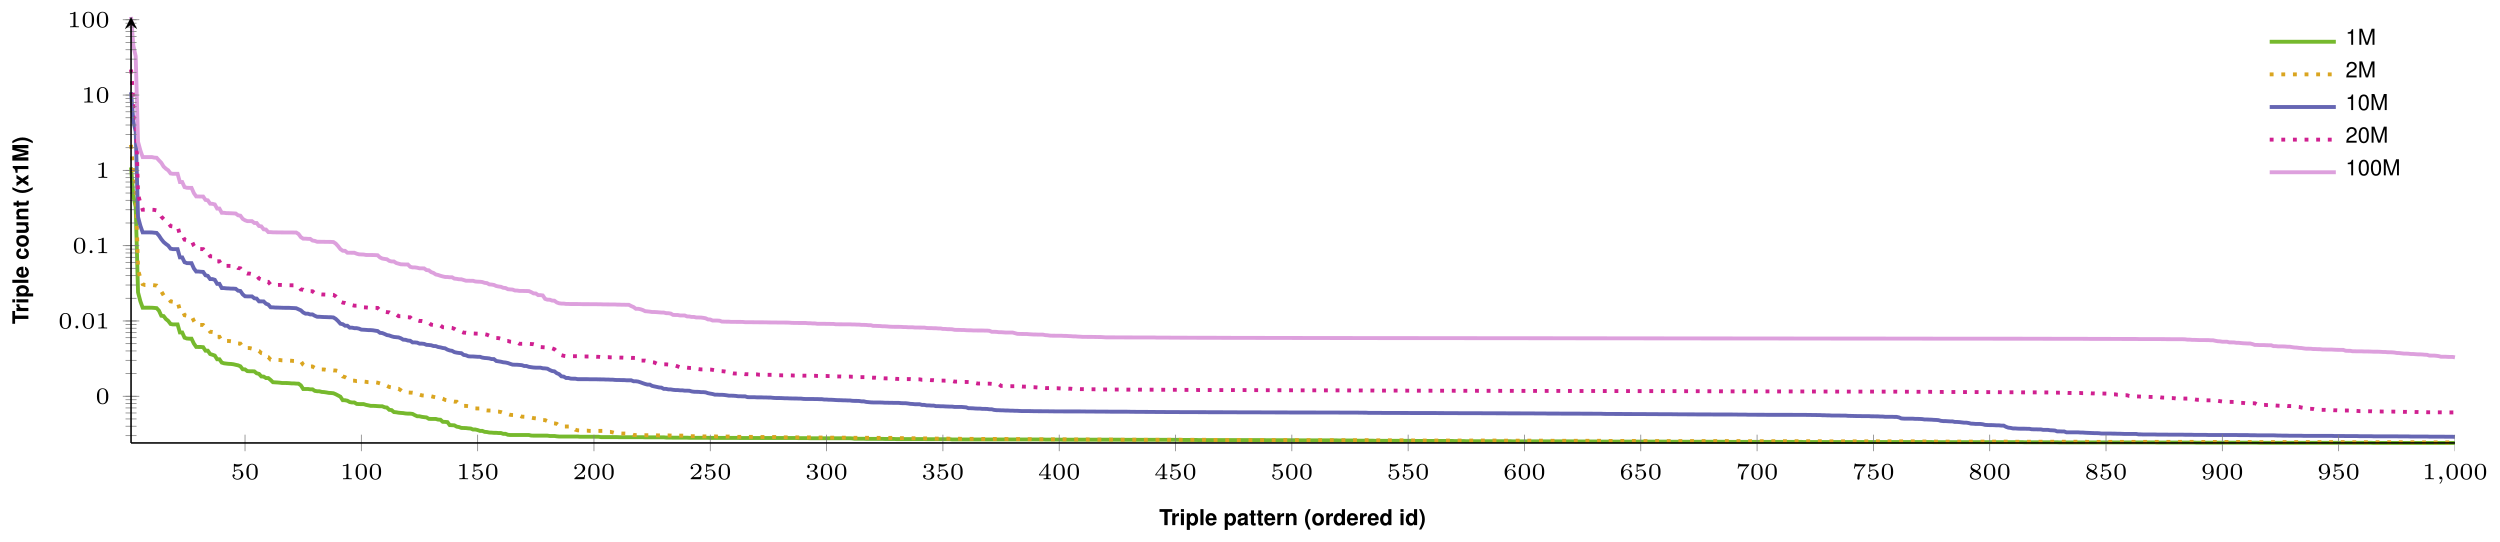 <?xml version='1.0'?>
<!-- This file was generated by dvisvgm 1.9.2 -->
<svg height='139.43pt' version='1.1' viewBox='0 -139.43 643.062 139.43' width='643.062pt' xmlns='http://www.w3.org/2000/svg' xmlns:xlink='http://www.w3.org/1999/xlink'>
<defs>
<clipPath id='clip1'>
<path d='M33.707 116.23H631.473V-276.809H33.707'/>
</clipPath>
<clipPath id='clip2'>
<path d='M-108.039 -25.492V-135.082H773.223V-25.492'/>
</clipPath>
<path d='M1.494 -0.359C1.494 -0.574 1.321 -0.723 1.136 -0.723C0.921 -0.723 0.771 -0.55 0.771 -0.365C0.771 -0.161 0.933 0 1.136 0C1.327 0 1.494 -0.167 1.494 -0.359Z' id='g2-58'/>
<path d='M1.375 -0.084C1.375 0.484 1.076 0.813 0.927 0.944C0.867 1.004 0.849 1.016 0.849 1.052C0.849 1.106 0.903 1.16 0.95 1.16C1.034 1.16 1.572 0.681 1.572 -0.054C1.572 -0.43 1.417 -0.723 1.13 -0.723C0.897 -0.723 0.771 -0.538 0.771 -0.365C0.771 -0.185 0.897 0 1.136 0C1.225 0 1.309 -0.024 1.375 -0.084Z' id='g2-59'/>
<path d='M1.148 -4.124C0.498 -3.146 0.226 -2.365 0.226 -1.499C0.226 -0.628 0.498 0.153 1.148 1.131H1.714C1.115 -0.034 0.922 -0.668 0.922 -1.499C0.922 -2.325 1.115 -2.97 1.714 -4.124H1.148Z' id='g1-40'/>
<path d='M0.69 1.131C1.341 0.153 1.612 -0.628 1.612 -1.494C1.612 -2.365 1.341 -3.146 0.69 -4.124H0.124C0.724 -2.959 0.917 -2.325 0.917 -1.494C0.917 -0.668 0.724 -0.023 0.124 1.131H0.69Z' id='g1-41'/>
<path d='M1.346 -2.767V0H2.139V-4.011H1.612C1.488 -3.536 1.075 -3.293 0.385 -3.293V-2.767H1.346Z' id='g1-49'/>
<path d='M1.222 -3.213L1.963 0H2.812L3.542 -3.213V0H4.39V-4.124H3.112L2.387 -0.843L1.641 -4.124H0.373V0H1.222V-3.213Z' id='g1-77'/>
<path d='M2.178 -3.417H3.383V-4.124H0.079V-3.417H1.33V0H2.178V-3.417Z' id='g1-84'/>
<path d='M2.965 -0.096C2.823 -0.226 2.783 -0.311 2.783 -0.47V-2.167C2.783 -2.789 2.359 -3.106 1.533 -3.106S0.277 -2.755 0.226 -2.048H0.99C1.03 -2.365 1.16 -2.467 1.55 -2.467C1.856 -2.467 2.008 -2.365 2.008 -2.161C2.008 -2.059 1.957 -1.969 1.873 -1.924C1.765 -1.867 1.765 -1.867 1.375 -1.805L1.058 -1.748C0.453 -1.646 0.158 -1.335 0.158 -0.786C0.158 -0.526 0.232 -0.311 0.373 -0.158C0.549 0.023 0.815 0.13 1.086 0.13C1.426 0.13 1.737 -0.017 2.014 -0.306C2.014 -0.147 2.031 -0.091 2.105 0H2.965V-0.096ZM2.008 -1.228C2.008 -0.769 1.782 -0.509 1.38 -0.509C1.115 -0.509 0.95 -0.651 0.95 -0.877C0.95 -1.115 1.075 -1.228 1.403 -1.296L1.675 -1.346C1.884 -1.386 1.918 -1.397 2.008 -1.443V-1.228Z' id='g1-97'/>
<path d='M2.953 -1.912C2.897 -2.659 2.399 -3.106 1.635 -3.106C0.724 -3.106 0.192 -2.506 0.192 -1.465C0.192 -0.458 0.718 0.13 1.624 0.13C2.365 0.13 2.88 -0.328 2.953 -1.058H2.195C2.093 -0.662 1.935 -0.509 1.629 -0.509C1.228 -0.509 0.984 -0.871 0.984 -1.465C0.984 -1.754 1.041 -2.025 1.137 -2.206C1.228 -2.376 1.403 -2.467 1.629 -2.467C1.952 -2.467 2.105 -2.314 2.195 -1.912H2.953Z' id='g1-99'/>
<path d='M2.291 0H3.083V-4.124H2.291V-2.659C2.093 -2.965 1.827 -3.106 1.448 -3.106C0.718 -3.106 0.164 -2.404 0.164 -1.482C0.164 -1.069 0.289 -0.651 0.492 -0.356C0.702 -0.062 1.075 0.13 1.448 0.13C1.827 0.13 2.093 -0.011 2.291 -0.311V0ZM1.624 -2.444C2.025 -2.444 2.291 -2.054 2.291 -1.471C2.291 -0.917 2.02 -0.532 1.624 -0.532S0.956 -0.922 0.956 -1.482C0.956 -2.048 1.228 -2.444 1.624 -2.444Z' id='g1-100'/>
<path d='M2.965 -1.279C2.97 -1.346 2.97 -1.375 2.97 -1.414C2.97 -1.72 2.925 -2.003 2.851 -2.218C2.648 -2.772 2.155 -3.106 1.539 -3.106C0.662 -3.106 0.124 -2.472 0.124 -1.448C0.124 -0.47 0.656 0.13 1.522 0.13C2.206 0.13 2.761 -0.26 2.936 -0.86H2.155C2.059 -0.617 1.839 -0.475 1.55 -0.475C1.324 -0.475 1.143 -0.571 1.03 -0.741C0.956 -0.854 0.928 -0.99 0.917 -1.279H2.965ZM0.928 -1.805C0.979 -2.269 1.177 -2.501 1.528 -2.501C1.726 -2.501 1.907 -2.404 2.02 -2.246C2.093 -2.133 2.127 -2.014 2.144 -1.805H0.928Z' id='g1-101'/>
<path d='M1.171 -3.055H0.379V0H1.171V-3.055ZM1.171 -4.124H0.379V-3.417H1.171V-4.124Z' id='g1-105'/>
<path d='M1.171 -4.124H0.379V0H1.171V-4.124Z' id='g1-108'/>
<path d='M0.356 -3.055V0H1.148V-1.833C1.148 -2.195 1.403 -2.433 1.788 -2.433C2.127 -2.433 2.297 -2.246 2.297 -1.884V0H3.089V-2.048C3.089 -2.721 2.716 -3.106 2.065 -3.106C1.652 -3.106 1.375 -2.953 1.148 -2.614V-3.055H0.356Z' id='g1-110'/>
<path d='M1.703 -3.106C0.769 -3.106 0.198 -2.489 0.198 -1.488C0.198 -0.481 0.769 0.13 1.709 0.13C2.636 0.13 3.219 -0.487 3.219 -1.465C3.219 -2.501 2.659 -3.106 1.703 -3.106ZM1.709 -2.467C2.144 -2.467 2.427 -2.076 2.427 -1.477C2.427 -0.905 2.133 -0.509 1.709 -0.509C1.279 -0.509 0.99 -0.905 0.99 -1.488S1.279 -2.467 1.709 -2.467Z' id='g1-111'/>
<path d='M1.12 -3.055H0.328V1.233H1.12V-0.362C1.313 -0.023 1.584 0.136 1.969 0.136C2.704 0.136 3.247 -0.554 3.247 -1.482C3.247 -1.912 3.123 -2.342 2.919 -2.625C2.716 -2.914 2.337 -3.106 1.969 -3.106C1.584 -3.106 1.313 -2.942 1.12 -2.602V-3.055ZM1.788 -2.444C2.189 -2.444 2.455 -2.054 2.455 -1.471C2.455 -0.917 2.178 -0.526 1.788 -0.526C1.392 -0.526 1.12 -0.911 1.12 -1.482S1.392 -2.444 1.788 -2.444Z' id='g1-112'/>
<path d='M0.356 -3.055V0H1.148V-1.624C1.148 -2.088 1.38 -2.32 1.844 -2.32C1.929 -2.32 1.986 -2.314 2.093 -2.297V-3.1C2.048 -3.106 2.02 -3.106 1.997 -3.106C1.635 -3.106 1.318 -2.868 1.148 -2.455V-3.055H0.356Z' id='g1-114'/>
<path d='M1.703 -2.993H1.262V-3.813H0.47V-2.993H0.079V-2.467H0.47V-0.588C0.47 -0.107 0.724 0.13 1.245 0.13C1.42 0.13 1.561 0.113 1.703 0.068V-0.487C1.624 -0.475 1.578 -0.47 1.522 -0.47C1.313 -0.47 1.262 -0.532 1.262 -0.803V-2.467H1.703V-2.993Z' id='g1-116'/>
<path d='M3.061 0V-3.055H2.269V-1.143C2.269 -0.781 2.014 -0.543 1.629 -0.543C1.29 -0.543 1.12 -0.724 1.12 -1.092V-3.055H0.328V-0.928C0.328 -0.255 0.702 0.13 1.352 0.13C1.765 0.13 2.042 -0.023 2.269 -0.362V0H3.061Z' id='g1-117'/>
<path d='M2.008 -1.539L3.004 -3.055H2.054L1.561 -2.133L1.064 -3.055H0.113L1.109 -1.539L0.091 0H1.041L1.561 -0.95L2.076 0H3.027L2.008 -1.539Z' id='g1-120'/>
<path d='M3.288 -1.907C3.288 -2.343 3.288 -3.975 1.823 -3.975S0.359 -2.343 0.359 -1.907C0.359 -1.476 0.359 0.126 1.823 0.126S3.288 -1.476 3.288 -1.907ZM1.823 -0.066C1.572 -0.066 1.166 -0.185 1.022 -0.681C0.927 -1.028 0.927 -1.614 0.927 -1.985C0.927 -2.385 0.927 -2.845 1.01 -3.168C1.16 -3.706 1.614 -3.784 1.823 -3.784C2.098 -3.784 2.493 -3.652 2.624 -3.198C2.714 -2.881 2.72 -2.445 2.72 -1.985C2.72 -1.602 2.72 -0.998 2.618 -0.664C2.451 -0.143 2.02 -0.066 1.823 -0.066Z' id='g3-48'/>
<path d='M2.146 -3.796C2.146 -3.975 2.122 -3.975 1.943 -3.975C1.548 -3.593 0.938 -3.593 0.723 -3.593V-3.359C0.879 -3.359 1.273 -3.359 1.632 -3.527V-0.508C1.632 -0.311 1.632 -0.233 1.016 -0.233H0.759V0C1.088 -0.024 1.554 -0.024 1.889 -0.024S2.69 -0.024 3.019 0V-0.233H2.762C2.146 -0.233 2.146 -0.311 2.146 -0.508V-3.796Z' id='g3-49'/>
<path d='M3.216 -1.118H2.995C2.983 -1.034 2.923 -0.64 2.833 -0.574C2.792 -0.538 2.307 -0.538 2.224 -0.538H1.106L1.871 -1.16C2.074 -1.321 2.606 -1.704 2.792 -1.883C2.971 -2.062 3.216 -2.367 3.216 -2.792C3.216 -3.539 2.54 -3.975 1.739 -3.975C0.968 -3.975 0.43 -3.467 0.43 -2.905C0.43 -2.6 0.687 -2.564 0.753 -2.564C0.903 -2.564 1.076 -2.672 1.076 -2.887C1.076 -3.019 0.998 -3.21 0.735 -3.21C0.873 -3.515 1.237 -3.742 1.65 -3.742C2.277 -3.742 2.612 -3.276 2.612 -2.792C2.612 -2.367 2.331 -1.931 1.913 -1.548L0.496 -0.251C0.436 -0.191 0.43 -0.185 0.43 0H3.031L3.216 -1.118Z' id='g3-50'/>
<path d='M1.757 -1.985C2.265 -1.985 2.606 -1.644 2.606 -1.034C2.606 -0.377 2.212 -0.09 1.775 -0.09C1.614 -0.09 0.998 -0.126 0.729 -0.472C0.962 -0.496 1.058 -0.652 1.058 -0.813C1.058 -1.016 0.915 -1.154 0.717 -1.154C0.556 -1.154 0.377 -1.052 0.377 -0.801C0.377 -0.209 1.034 0.126 1.793 0.126C2.678 0.126 3.27 -0.442 3.27 -1.034C3.27 -1.47 2.935 -1.931 2.224 -2.11C2.696 -2.265 3.078 -2.648 3.078 -3.138C3.078 -3.616 2.517 -3.975 1.799 -3.975C1.1 -3.975 0.568 -3.652 0.568 -3.162C0.568 -2.905 0.765 -2.833 0.885 -2.833C1.04 -2.833 1.201 -2.941 1.201 -3.15C1.201 -3.335 1.07 -3.443 0.909 -3.467C1.19 -3.778 1.734 -3.778 1.787 -3.778C2.092 -3.778 2.475 -3.634 2.475 -3.138C2.475 -2.809 2.289 -2.236 1.692 -2.2C1.584 -2.194 1.423 -2.182 1.369 -2.182C1.309 -2.176 1.243 -2.17 1.243 -2.08C1.243 -1.985 1.309 -1.985 1.411 -1.985H1.757Z' id='g3-51'/>
<path d='M3.371 -0.98V-1.213H2.672V-3.856C2.672 -3.993 2.672 -4.035 2.523 -4.035C2.415 -4.035 2.403 -4.017 2.349 -3.945L0.275 -1.213V-0.98H2.134V-0.502C2.134 -0.305 2.134 -0.233 1.632 -0.233H1.459V0C1.578 -0.006 2.14 -0.024 2.403 -0.024S3.228 -0.006 3.347 0V-0.233H3.174C2.672 -0.233 2.672 -0.305 2.672 -0.502V-0.98H3.371ZM2.176 -3.383V-1.213H0.532L2.176 -3.383Z' id='g3-52'/>
<path d='M1.016 -3.318C1.213 -3.264 1.423 -3.24 1.626 -3.24C1.757 -3.24 2.092 -3.24 2.469 -3.449C2.57 -3.509 2.941 -3.754 2.941 -3.879C2.941 -3.957 2.881 -3.975 2.857 -3.975C2.839 -3.975 2.833 -3.975 2.768 -3.951C2.552 -3.868 2.248 -3.784 1.859 -3.784C1.566 -3.784 1.243 -3.838 0.974 -3.939C0.915 -3.963 0.891 -3.975 0.867 -3.975C0.783 -3.975 0.783 -3.909 0.783 -3.814V-2.02C0.783 -1.919 0.783 -1.847 0.891 -1.847C0.944 -1.847 0.962 -1.871 1.004 -1.919C1.154 -2.11 1.417 -2.313 1.883 -2.313C2.618 -2.313 2.618 -1.417 2.618 -1.225C2.618 -0.992 2.6 -0.658 2.403 -0.412C2.218 -0.185 1.943 -0.09 1.686 -0.09C1.273 -0.09 0.861 -0.317 0.717 -0.664C1.01 -0.669 1.046 -0.903 1.046 -0.974C1.046 -1.136 0.921 -1.279 0.735 -1.279C0.681 -1.279 0.43 -1.249 0.43 -0.95C0.43 -0.4 0.95 0.126 1.704 0.126C2.523 0.126 3.216 -0.454 3.216 -1.201C3.216 -1.883 2.666 -2.505 1.895 -2.505C1.506 -2.505 1.207 -2.379 1.016 -2.218V-3.318Z' id='g3-53'/>
<path d='M0.974 -1.979C0.98 -2.277 0.992 -2.774 1.201 -3.144C1.465 -3.599 1.859 -3.778 2.218 -3.778C2.355 -3.778 2.63 -3.754 2.774 -3.587C2.552 -3.551 2.517 -3.395 2.517 -3.3C2.517 -3.144 2.624 -3.013 2.803 -3.013S3.096 -3.126 3.096 -3.312C3.096 -3.676 2.821 -3.975 2.212 -3.975C1.285 -3.975 0.377 -3.168 0.377 -1.895C0.377 -0.442 1.052 0.126 1.841 0.126C2.074 0.126 2.481 0.09 2.845 -0.263C3.037 -0.454 3.27 -0.693 3.27 -1.219C3.27 -1.423 3.246 -1.805 2.881 -2.146C2.672 -2.337 2.409 -2.546 1.901 -2.546C1.482 -2.546 1.178 -2.331 0.974 -1.979ZM1.835 -0.09C0.992 -0.09 0.992 -1.118 0.992 -1.351C0.992 -1.865 1.333 -2.355 1.871 -2.355C2.182 -2.355 2.361 -2.23 2.505 -2.038C2.672 -1.805 2.672 -1.536 2.672 -1.219C2.672 -0.807 2.66 -0.604 2.457 -0.365C2.313 -0.185 2.122 -0.09 1.835 -0.09Z' id='g3-54'/>
<path d='M3.413 -3.61C3.467 -3.67 3.467 -3.682 3.467 -3.85H1.925C1.68 -3.85 1.536 -3.856 1.303 -3.873C1.01 -3.891 0.938 -3.897 0.909 -4.041H0.687L0.472 -2.732H0.693C0.711 -2.857 0.771 -3.21 0.861 -3.276C0.909 -3.312 1.423 -3.312 1.512 -3.312H2.863C2.798 -3.228 2.475 -2.845 2.331 -2.672C1.751 -1.973 1.345 -1.124 1.345 -0.215C1.345 -0.161 1.345 0.126 1.632 0.126C1.925 0.126 1.925 -0.149 1.925 -0.227V-0.395C1.925 -1.542 2.17 -2.128 2.469 -2.487L3.413 -3.61Z' id='g3-55'/>
<path d='M2.301 -2.158C2.744 -2.355 3.078 -2.648 3.078 -3.078C3.078 -3.664 2.451 -3.975 1.829 -3.975C1.154 -3.975 0.568 -3.569 0.568 -2.965C0.568 -2.594 0.813 -2.307 1.064 -2.158C1.124 -2.122 1.267 -2.044 1.327 -2.008C0.933 -1.859 0.377 -1.524 0.377 -0.921C0.377 -0.221 1.124 0.126 1.817 0.126C2.612 0.126 3.27 -0.353 3.27 -1.016C3.27 -1.429 3.019 -1.674 2.929 -1.763C2.815 -1.871 2.517 -2.038 2.301 -2.158ZM1.219 -2.75C1.207 -2.756 0.903 -2.923 0.903 -3.198C0.903 -3.587 1.375 -3.778 1.817 -3.778C2.283 -3.778 2.744 -3.521 2.744 -3.072C2.744 -2.612 2.248 -2.367 2.08 -2.283L1.219 -2.75ZM1.566 -1.883C1.632 -1.847 2.271 -1.488 2.433 -1.405C2.558 -1.327 2.887 -1.148 2.887 -0.807C2.887 -0.335 2.337 -0.09 1.829 -0.09C1.273 -0.09 0.759 -0.412 0.759 -0.921S1.237 -1.763 1.566 -1.883Z' id='g3-56'/>
<path d='M2.672 -1.883C2.672 -1.429 2.63 -0.98 2.415 -0.622C2.265 -0.389 1.979 -0.09 1.512 -0.09C1.375 -0.09 1.052 -0.108 0.885 -0.263C1.076 -0.305 1.13 -0.436 1.13 -0.55C1.13 -0.705 1.022 -0.837 0.843 -0.837S0.55 -0.723 0.55 -0.538C0.55 -0.054 0.998 0.126 1.518 0.126C2.439 0.126 3.27 -0.711 3.27 -1.961C3.27 -3.413 2.606 -3.975 1.841 -3.975C1.07 -3.975 0.377 -3.425 0.377 -2.636C0.377 -2.188 0.544 -1.937 0.759 -1.722C1.022 -1.465 1.309 -1.309 1.745 -1.309C2.265 -1.309 2.546 -1.65 2.672 -1.883ZM1.775 -1.5C1.405 -1.5 1.243 -1.686 1.148 -1.811C0.98 -2.038 0.974 -2.295 0.974 -2.636C0.974 -2.989 0.974 -3.222 1.172 -3.467C1.339 -3.67 1.536 -3.778 1.847 -3.778C2.654 -3.778 2.654 -2.756 2.654 -2.517C2.654 -1.979 2.301 -1.5 1.775 -1.5Z' id='g3-57'/>
<path d='M1.556 -4.011C1.182 -4.011 0.843 -3.847 0.634 -3.57C0.373 -3.219 0.243 -2.682 0.243 -1.941C0.243 -0.588 0.696 0.13 1.556 0.13C2.404 0.13 2.868 -0.588 2.868 -1.907C2.868 -2.687 2.744 -3.208 2.478 -3.57C2.269 -3.853 1.935 -4.011 1.556 -4.011ZM1.556 -3.57C2.093 -3.57 2.359 -3.027 2.359 -1.952C2.359 -0.815 2.099 -0.283 1.544 -0.283C1.018 -0.283 0.752 -0.837 0.752 -1.935S1.018 -3.57 1.556 -3.57Z' id='g5-48'/>
<path d='M1.465 -2.857V0H1.963V-4.011H1.635C1.46 -3.394 1.346 -3.31 0.577 -3.213V-2.857H1.465Z' id='g5-49'/>
<path d='M2.863 -0.492H0.752C0.803 -0.82 0.984 -1.03 1.477 -1.318L2.042 -1.624C2.602 -1.929 2.891 -2.342 2.891 -2.834C2.891 -3.168 2.755 -3.479 2.518 -3.694S1.986 -4.011 1.607 -4.011C1.098 -4.011 0.718 -3.83 0.498 -3.491C0.356 -3.276 0.294 -3.027 0.283 -2.619H0.781C0.798 -2.891 0.832 -3.055 0.9 -3.185C1.03 -3.428 1.29 -3.576 1.59 -3.576C2.042 -3.576 2.382 -3.253 2.382 -2.823C2.382 -2.506 2.195 -2.235 1.839 -2.031L1.318 -1.737C0.481 -1.262 0.238 -0.883 0.192 0H2.863V-0.492Z' id='g5-50'/>
<path d='M2.648 0L3.807 -3.457V0H4.305V-4.124H3.576L2.376 -0.532L1.154 -4.124H0.424V0H0.922V-3.457L2.093 0H2.648Z' id='g5-77'/>
</defs>
<g id='page1'>
<path d='M33.707 -96.367L34.305 -88.945L34.906 -86.207L35.504 -64.234L36.102 -61.953L36.699 -60.281H37.297H37.895H38.496L39.094 -60.27L39.691 -60.227L40.289 -60.172L40.887 -59.523L41.488 -58.215L42.086 -58.125L42.684 -57.355L43.281 -56.871L43.879 -56.09L44.477 -55.984H45.078H45.676L46.273 -53.91H46.871L47.469 -52.57L48.07 -52.355L48.668 -52.305H49.266L49.863 -51.066L50.461 -50.195L51.059 -50.18H51.66L52.258 -50.129L52.855 -49.223L53.453 -49.219L54.051 -48.363L54.652 -48.18L55.25 -47.961L55.848 -47.023H56.445L57.043 -46.168L57.641 -45.977L58.242 -45.902L58.84 -45.836L59.438 -45.809L60.035 -45.734L60.633 -45.59L61.234 -45.461L61.832 -45.207L62.43 -44.449L63.027 -44.414L63.625 -43.973L64.223 -43.934H64.824L65.422 -43.902L66.019 -43.414L66.617 -43.258L67.215 -42.598L67.816 -42.559L68.414 -42.188L69.012 -42.184L69.609 -41.695L70.207 -41.113L70.805 -41.078L71.406 -41.043L72.004 -40.988L72.602 -40.91H73.199L73.797 -40.906L74.398 -40.871L74.996 -40.812H75.594L76.191 -40.758L76.789 -40.738L77.387 -40.305L77.988 -39.375H78.586H79.184L79.781 -39.289H80.379L80.981 -38.891L81.578 -38.793L82.176 -38.777L82.773 -38.617L83.371 -38.578L83.969 -38.484L84.57 -38.371L85.168 -38.34L85.766 -38.277L86.363 -38.02L86.961 -37.707L87.559 -37.383L88.16 -36.492L88.758 -36.48L89.356 -36.348L89.953 -36.012L90.551 -35.902H91.152L91.75 -35.535L92.348 -35.492L92.945 -35.484H93.543L94.141 -35.289L94.742 -35.168L95.34 -35.035H95.938L96.535 -35.012L97.133 -34.965L97.734 -34.93L98.332 -34.922L98.93 -34.676L99.527 -34.594L100.125 -34.016L100.723 -33.941L101.324 -33.438L101.922 -33.383L102.519 -33.273L103.117 -33.215L103.715 -33.172L104.316 -33.074L104.914 -33.031H105.512L106.109 -32.961L106.707 -32.637L107.305 -32.363L107.906 -32.348L108.504 -32.207L109.102 -32.125L109.699 -32.062L110.297 -31.703L110.898 -31.668H111.496H112.094L112.691 -31.5L113.289 -31.465L113.887 -30.93L114.488 -30.91L115.086 -30.855L115.684 -30.082L116.281 -30.059L116.879 -30.02L117.48 -29.684L118.078 -29.578L118.676 -29.359L119.273 -29.336L119.871 -29.316L120.469 -29.246L121.07 -29.203L121.668 -28.949H122.266L122.863 -28.809L123.461 -28.594H124.062L124.66 -28.348L125.258 -28.301L125.855 -28.172L126.453 -28.148L127.051 -28.094H127.652L128.25 -28.043H128.848L129.445 -27.836H130.043L130.644 -27.594L131.242 -27.539H131.84H132.437H133.035H133.633H134.235H134.832H135.43H136.028L136.625 -27.398L137.227 -27.371H137.825H138.422H139.02H139.617H140.215H140.817L141.414 -27.285H142.012H142.61L143.207 -27.199L143.809 -27.145H144.407H145.004H145.602H146.2H146.797H147.399H147.996H148.594L149.192 -27.086H149.789H150.391H150.989H151.586H152.184H152.782H153.379H153.981L154.578 -26.996H155.176H155.774H156.371H156.973H157.571H158.168H158.766L159.364 -26.969H159.961H160.563H161.16H161.758H162.356H162.953H163.555H164.153H164.75H165.348L165.946 -26.938H166.543H167.145H167.742H168.34H168.938H169.535H170.137H170.735L171.332 -26.879H171.93H172.528L173.125 -26.852H173.727H174.325H174.922H175.52H176.117H176.719L177.317 -26.82H177.914H178.512H179.11H179.707H180.309H180.907H181.504H182.102L182.7 -26.789H183.301H183.899H184.496H185.094H185.692H186.289H186.891H187.489H188.086H188.684H189.282H189.883L190.481 -26.762H191.078H191.676H192.274H192.871H193.473H194.071H194.668H195.266H195.864H196.465H197.063H197.66H198.258H198.856H199.453H200.055H200.653H201.25H201.848H202.446H203.047H203.645H204.242H204.84L205.438 -26.73H206.035H206.637H207.235H207.832L208.43 -26.699H209.028H209.629H210.227H210.825H211.422H212.02H212.617H213.219H213.817H214.414H215.012H215.61H216.211H216.809H217.407H218.004H218.602L219.2 -26.668L219.801 -26.578H220.399H220.996H221.594H222.192L222.793 -26.547H223.391H223.989H224.586H225.184H225.782H226.383H226.981L227.578 -26.516H228.176H228.774H229.375H229.973L230.571 -26.484H231.168H231.766H232.364H232.965H233.563H234.16H234.758H235.356H235.957H236.555H237.153H237.75L238.348 -26.453H238.946H239.547H240.145H240.742H241.34H241.938H242.539H243.137H243.735H244.332L244.93 -26.391H245.528H246.129H246.727H247.325H247.922H248.52H249.117H249.719H250.317H250.914H251.512H252.11H252.711H253.309H253.907H254.504H255.102H255.7H256.301H256.899H257.496H258.094H258.692H259.293H259.891H260.489H261.086H261.684H262.282H262.883H263.481H264.078H264.676H265.274H265.875H266.473H267.071H267.668H268.266L268.864 -26.359H269.465H270.063H270.66H271.258H271.856H272.457L273.055 -26.328H273.653H274.25H274.848H275.446H276.047H276.645H277.242H277.84H278.438H279.039H279.637H280.235H280.832H281.43H282.028H282.629H283.227H283.825H284.422H285.02H285.621H286.219H286.817H287.414H288.012L288.61 -26.297H289.211H289.809H290.407H291.004H291.602H292.203H292.801H293.399H293.996H294.594H295.192H295.793H296.391H296.989H297.586H298.184H298.785H299.383H299.981H300.578H301.176H301.774H302.375H302.973H303.571L304.168 -26.262H304.766H305.367H305.965H306.563H307.16H307.758L308.356 -26.23H308.957H309.555H310.153H310.75H311.348H311.95H312.547H313.145H313.742H314.34H314.938H315.539H316.137H316.735H317.332H317.93H318.532H319.129H319.727H320.325H320.922H321.52H322.121H322.719H323.317H323.914H324.512H325.114L325.711 -26.199H326.309H326.907H327.504H328.102H328.703H329.301H329.899H330.496H331.094H331.696H332.293H332.891H333.489L334.086 -26.168H334.684H335.285H335.883H336.481H337.078H337.676H338.278H338.875H339.473H340.071H340.668H341.266H341.867H342.465H343.063H343.66L344.258 -26.137H344.86H345.457H346.055H346.653H347.25H347.848L348.45 -26.07H349.047H349.645H350.242H350.84H351.442H352.039H352.637H353.235L353.832 -26.035H354.43H355.032H355.629H356.227H356.825H357.422H358.024H358.621H359.219H359.817H360.414H361.012H361.614H362.211H362.809L363.407 -26.004H364.004H364.606H365.203H365.801H366.399H366.996H367.594H368.196H368.793H369.391H369.989H370.586H371.188H371.785H372.383H372.981H373.578L374.176 -25.973H374.778H375.375H375.973H376.571L377.168 -25.938H377.77H378.367H378.965H379.563H380.16H380.758H381.36H381.957H382.555H383.153H383.75H384.352H384.95H385.547H386.145H386.742H387.34H387.942H388.539L389.137 -25.906H389.735H390.332H390.934H391.532H392.129H392.727H393.325H393.922H394.524H395.121H395.719H396.317H396.914H397.512H398.114H398.711H399.309H399.907H400.504H401.106H401.703H402.301H402.899H403.496H404.094H404.696L405.293 -25.871H405.891H406.489H407.086H407.688H408.285H408.883H409.481H410.078H410.676L411.278 -25.836H411.875H412.473H413.071H413.668H414.27H414.867H415.465H416.063H416.66H417.258H417.86H418.457H419.055H419.653H420.25H420.852H421.45H422.047H422.645H423.242H423.84H424.442H425.039H425.637H426.235H426.832H427.434H428.032H428.629H429.227L429.825 -25.805H430.422H431.024H431.621H432.219H432.817H433.414H434.016H434.614H435.211H435.809H436.407H437.004H437.606H438.203H438.801H439.399H439.996H440.598H441.196H441.793H442.391H442.989H443.586L444.188 -25.77H444.785H445.383H445.981H446.578H447.18H447.778H448.375H448.973H449.571H450.168H450.77H451.367H451.965H452.563H453.16H453.762H454.36H454.957H455.555H456.153H456.75H457.352H457.95H458.547H459.145H459.742H460.344H460.942H461.539H462.137H462.735H463.332L463.934 -25.734H464.532H465.129H465.727H466.325H466.926H467.524H468.121H468.719H469.317H469.914H470.516H471.114H471.711H472.309H472.907H473.508H474.106H474.703H475.301H475.899H476.496H477.098H477.696H478.293H478.891H479.489H480.09H480.688H481.285H481.883H482.481H483.078H483.68H484.278H484.875H485.473H486.071H486.672H487.27H487.867H488.465H489.063H489.66H490.262H490.86H491.457H492.055H492.653H493.254H493.852H494.45H495.047H495.645H496.242H496.844L497.442 -25.703H498.039H498.637H499.235H499.836H500.434H501.032H501.629H502.227H502.825H503.426H504.024H504.621H505.219H505.817H506.418H507.016H507.614H508.211H508.809H509.407H510.008H510.606H511.203H511.801H512.399H513H513.598H514.196H514.793H515.391H515.989H516.59H517.188H517.785H518.383H518.981H519.582H520.18L520.778 -25.668H521.375H521.973H522.571H523.172H523.77H524.367H524.965H525.563H526.164H526.762H527.36H527.957H528.555H529.153L529.754 -25.633H530.352H530.95H531.547H532.145H532.746H533.344H533.942H534.539H535.137H535.735H536.336H536.934H537.532H538.129H538.727H539.328H539.926H540.524H541.121H541.719H542.317H542.918H543.516H544.114H544.711H545.309H545.91H546.508H547.106H547.703H548.301H548.899H549.5H550.098H550.696H551.293H551.891H552.492H553.09H553.688H554.285L554.883 -25.598H555.481H556.082H556.68H557.278H557.875H558.473H559.071H559.672H560.27H560.867H561.465H562.063H562.664H563.262H563.86H564.457L565.055 -25.562H565.653H566.254H566.852H567.45H568.047H568.645H569.246H569.844H570.442H571.039H571.637H572.235H572.836H573.434H574.032H574.629H575.227H575.828H576.426H577.024H577.621H578.219H578.817H579.418H580.016H580.614L581.211 -25.527H581.809H582.41H583.008H583.606H584.203H584.801H585.399H586H586.598H587.196H587.793H588.391H588.992H589.59H590.188H590.785H591.383H591.981H592.582H593.18H593.778H594.375H594.973H595.575H596.172H596.77H597.367H597.965H598.563H599.164H599.762H600.36H600.957H601.555H602.157H602.754H603.352H603.95H604.547H605.145H605.746H606.344H606.942H607.539H608.137H608.739H609.336H609.934L610.532 -25.492H611.129H611.727H612.328H612.926H613.524H614.121H614.719H615.321H615.918H616.516H617.114H617.711H618.309H618.91H619.508H620.106H620.703H621.301H621.903H622.5H623.098H623.696H624.293H624.891H625.492H626.09H626.688H627.285H627.883H628.485H629.082H629.68H630.278H630.875H631.473' fill='none' stroke='#76b92d' stroke-miterlimit='10.037' stroke-width='1'/>
<path d='M33.707 -102.168L34.305 -94.742L34.906 -92.004L35.504 -70.066L36.102 -67.902L36.699 -66.328L37.297 -66.113H37.895H38.496H39.094L39.691 -66.051L40.289 -65.969L40.887 -65.332L41.488 -64.477L42.086 -63.469L42.684 -63.098L43.281 -62.699L43.879 -61.902L44.477 -61.812H45.078H45.676L46.273 -59.652H46.871L47.469 -58.348L48.07 -58.207L48.668 -58.168H49.266L49.863 -56.891L50.461 -55.879L51.059 -55.859L51.66 -55.848H52.258L52.855 -55.168L53.453 -54.91L54.051 -54.078L54.652 -54.039L55.25 -53.953L55.848 -52.797H56.445L57.043 -51.805L57.641 -51.766L58.242 -51.73L58.84 -51.719L59.438 -51.645L60.035 -51.598L60.633 -51.516L61.234 -51.09L61.832 -51.039L62.43 -50.188L63.027 -49.93L63.625 -49.898H64.223L64.824 -49.75L65.422 -49.5L66.019 -49.305L66.617 -49.148L67.215 -48.602L67.816 -48.48L68.414 -47.633L69.012 -47.555L69.609 -46.926L70.207 -46.914H70.805L71.406 -46.84L72.004 -46.82L72.602 -46.723L73.199 -46.715L73.797 -46.695L74.398 -46.672L74.996 -46.633L75.594 -46.574L76.191 -46.551L76.789 -46.5L77.387 -46.492L77.988 -45.613L78.586 -45.164H79.184L79.781 -45.156H80.379L80.981 -44.801L81.578 -44.453L82.176 -44.445L82.773 -44.395L83.371 -44.387L83.969 -44.273H84.57L85.168 -44.234L85.766 -44.133H86.363L86.961 -43.973L87.559 -43.352L88.16 -42.605L88.758 -42.422L89.356 -42.07L89.953 -41.797L90.551 -41.504H91.152L91.75 -41.398H92.348L92.945 -41.375L93.543 -41.277L94.141 -41.211L94.742 -41.121L95.34 -41.098L95.938 -41.086H96.535L97.133 -40.988L97.734 -40.812L98.332 -40.625L98.93 -40.258L99.527 -40.18L100.125 -39.891L100.723 -39.785L101.324 -39.504L101.922 -39.445L102.52 -39.422L103.117 -39.039L103.715 -38.543L104.316 -38.535L104.914 -38.477L105.512 -38.438L106.109 -38.422L106.707 -38.332L107.305 -38.285L107.906 -37.926L108.504 -37.73L109.102 -37.676L109.699 -37.617L110.297 -37.5H110.898L111.496 -37.355L112.094 -37.219L112.691 -37.191L113.289 -37.051L113.887 -36.879L114.488 -36.574L115.086 -36.473L115.684 -36.297L116.281 -36.238L116.879 -36.121L117.481 -36.094L118.078 -35.504L118.676 -35.254L119.273 -35.023H119.871L120.469 -34.953L121.07 -34.699L121.668 -34.535L122.266 -34.379L122.863 -34.363H123.461L124.062 -34.266L124.66 -33.902L125.258 -33.848L125.856 -33.836L126.453 -33.824L127.051 -33.625L127.652 -33.57L128.25 -33.547L128.848 -33.449L129.445 -33.215L130.043 -32.961L130.644 -32.93L131.242 -32.727L131.84 -32.68L132.438 -32.652L133.035 -32.59L133.633 -32.562L134.235 -32.254L134.832 -32.238L135.43 -32.207L136.028 -32.141L136.625 -32.016L137.227 -31.883L137.825 -31.816L138.422 -31.48L139.02 -31.379H139.617L140.215 -31.359L140.817 -31.094L141.414 -31.004L142.012 -30.594L142.61 -30.535L143.207 -30.418L143.809 -29.938L144.407 -29.875L145.004 -29.727H145.602H146.2H146.797L147.399 -29.555L147.996 -28.902L148.594 -28.738L149.192 -28.715H149.789L150.391 -28.668H150.989L151.586 -28.594H152.184H152.782H153.379H153.981H154.578H155.176L155.774 -28.449L156.371 -28.348H156.973L157.571 -28.223L158.168 -28.043H158.766L159.364 -27.941L159.961 -27.914H160.563L161.16 -27.887L161.758 -27.781H162.356L162.953 -27.566L163.555 -27.512H164.153H164.75L165.348 -27.48H165.946H166.543H167.145L167.742 -27.453H168.34H168.938L169.535 -27.426H170.137H170.735H171.332H171.93L172.528 -27.398L173.125 -27.371H173.727H174.325H174.922H175.52L176.117 -27.344H176.719L177.317 -27.23H177.914H178.512H179.11H179.707H180.309L180.907 -27.172H181.504H182.102H182.7H183.301H183.899L184.496 -27.145H185.094H185.692H186.289H186.891H187.489L188.086 -27.113L188.684 -27.086H189.282L189.883 -27.055H190.481H191.078H191.676H192.274H192.871H193.473H194.071H194.668L195.266 -27.027H195.864H196.465H197.063H197.66H198.258H198.856H199.453L200.055 -26.969H200.653L201.25 -26.938H201.848H202.446H203.047H203.645H204.242H204.84L205.438 -26.91H206.035H206.637H207.235H207.832H208.43H209.028H209.629H210.227L210.825 -26.879H211.422H212.02H212.617L213.219 -26.852H213.817H214.414H215.012H215.61H216.211H216.809H217.407H218.004H218.602L219.2 -26.82H219.801H220.399H220.996H221.594H222.192H222.793H223.391H223.989H224.586L225.184 -26.789H225.782H226.383H226.981H227.578H228.176H228.774H229.375H229.973H230.571L231.168 -26.73H231.766H232.364H232.965H233.563H234.16L234.758 -26.699H235.356H235.957H236.555L237.153 -26.668H237.75H238.348H238.946L239.547 -26.641H240.145L240.742 -26.609H241.34H241.938H242.539H243.137H243.735L244.332 -26.578H244.93H245.528H246.129H246.727L247.325 -26.547H247.922H248.52H249.117H249.719H250.317H250.914H251.512H252.11L252.711 -26.516H253.309H253.907H254.504H255.102H255.7H256.301H256.899H257.496H258.094H258.692L259.293 -26.484H259.891H260.489H261.086H261.684H262.282H262.883H263.481L264.078 -26.453H264.676H265.274L265.875 -26.422H266.473H267.071H267.668H268.266H268.864H269.465H270.063H270.66H271.258H271.856H272.457H273.055H273.653H274.25L274.848 -26.391H275.446H276.047H276.645H277.242H277.84H278.438H279.039H279.637L280.235 -26.359H280.832H281.43H282.028H282.629H283.227H283.825H284.422H285.02H285.621H286.219H286.817L287.414 -26.328H288.012H288.61H289.211H289.809H290.407H291.004H291.602H292.203L292.801 -26.297H293.399H293.996H294.594H295.192H295.793H296.391H296.989H297.586H298.184H298.785H299.383H299.981H300.578H301.176H301.774H302.375H302.973H303.571H304.168H304.766H305.367H305.965H306.563H307.16H307.758H308.356H308.957H309.555H310.153L310.75 -26.262H311.348H311.95H312.547H313.145H313.742L314.34 -26.23H314.938H315.539H316.137H316.735H317.332H317.93H318.532H319.129H319.727H320.325H320.922H321.52H322.121H322.719H323.317H323.914H324.512H325.114H325.711H326.309H326.907H327.504H328.102H328.703H329.301H329.899H330.496H331.094H331.696L332.293 -26.199H332.891H333.489H334.086H334.684H335.285H335.883H336.481H337.078H337.676H338.278H338.875H339.473H340.071H340.668H341.266H341.867H342.465H343.063H343.66H344.258H344.86H345.457H346.055H346.653H347.25H347.848H348.45H349.047H349.645H350.242H350.84H351.442H352.039H352.637H353.235L353.832 -26.168H354.43H355.032H355.629H356.227H356.825H357.422H358.024H358.621H359.219H359.817H360.414H361.012H361.614H362.211H362.809L363.407 -26.137H364.004H364.606H365.203L365.801 -26.102H366.399H366.996H367.594H368.196H368.793H369.391H369.989H370.586H371.188H371.785H372.383H372.981H373.578H374.176H374.778H375.375H375.973H376.571H377.168H377.77H378.367H378.965H379.563H380.16H380.758H381.36H381.957H382.555H383.153H383.75H384.352H384.95H385.547L386.145 -26.07H386.742H387.34H387.942H388.539H389.137H389.735H390.332H390.934H391.532H392.129H392.727H393.325H393.922H394.524H395.121H395.719H396.317H396.914H397.512H398.114H398.711L399.309 -26.035H399.907H400.504H401.106H401.703H402.301H402.899H403.496H404.094H404.696H405.293H405.891H406.489H407.086H407.688H408.285H408.883H409.481H410.078H410.676H411.278H411.875L412.473 -26.004H413.071H413.668H414.27H414.867H415.465H416.063H416.66H417.258H417.86H418.457H419.055H419.653H420.25H420.852L421.45 -25.973H422.047H422.645H423.242H423.84H424.442H425.039H425.637H426.235H426.832H427.434H428.032H428.629H429.227H429.825H430.422H431.024H431.621H432.219H432.817H433.414H434.016H434.614H435.211H435.809H436.407H437.004H437.606H438.203H438.801H439.399H439.996H440.598H441.196H441.793H442.391H442.989H443.586H444.188H444.785H445.383H445.981H446.578H447.18H447.778H448.375L448.973 -25.938H449.571H450.168H450.77H451.367H451.965H452.563H453.16H453.762H454.36H454.957H455.555H456.153H456.75H457.352H457.95H458.547H459.145H459.742H460.344H460.942H461.539H462.137H462.735H463.332H463.934H464.532H465.129H465.727H466.325H466.926H467.524H468.121H468.719H469.317L469.914 -25.906H470.516H471.114H471.711H472.309H472.907H473.508H474.106H474.703H475.301H475.899H476.496H477.098H477.696H478.293H478.891H479.489H480.09H480.688H481.285H481.883H482.481H483.078H483.68H484.278H484.875H485.473H486.071H486.672H487.27H487.867H488.465H489.063H489.66H490.262H490.86H491.457H492.055H492.653L493.254 -25.871H493.852H494.45H495.047H495.645H496.242H496.844H497.442L498.039 -25.836H498.637H499.235H499.836H500.434H501.032H501.629H502.227H502.825H503.426H504.024H504.621H505.219H505.817H506.418H507.016H507.614H508.211H508.809H509.407H510.008H510.606H511.203H511.801H512.399H513H513.598H514.196H514.793H515.391H515.989H516.59H517.188H517.785L518.383 -25.805H518.981H519.582H520.18H520.778H521.375H521.973H522.571H523.172H523.77H524.367H524.965H525.563H526.164H526.762H527.36H527.957H528.555H529.153H529.754H530.352H530.95H531.547H532.145H532.746H533.344H533.942H534.539H535.137H535.735H536.336L536.934 -25.77H537.532H538.129H538.727H539.328H539.926H540.524H541.121H541.719H542.317H542.918H543.516H544.114H544.711H545.309H545.91H546.508H547.106H547.703H548.301H548.899H549.5H550.098H550.696H551.293H551.891H552.492H553.09H553.688H554.285H554.883H555.481H556.082H556.68H557.278H557.875H558.473H559.071H559.672H560.27H560.867H561.465H562.063H562.664H563.262H563.86H564.457H565.055H565.653L566.254 -25.734H566.852H567.45H568.047H568.645H569.246H569.844H570.442H571.039H571.637H572.235H572.836H573.434H574.032H574.629H575.227H575.828H576.426H577.024H577.621H578.219H578.817H579.418H580.016L580.614 -25.703H581.211H581.809H582.41H583.008H583.606H584.203H584.801H585.399H586H586.598H587.196H587.793H588.391H588.992H589.59H590.188H590.785H591.383H591.981H592.582H593.18H593.778H594.375H594.973H595.575H596.172H596.77H597.367H597.965H598.563H599.164H599.762H600.36H600.957H601.555H602.157H602.754H603.352H603.95L604.547 -25.668H605.145H605.746H606.344H606.942H607.539H608.137H608.739H609.336H609.934H610.532H611.129H611.727H612.328H612.926H613.524H614.121H614.719H615.321H615.918H616.516H617.114H617.711H618.309H618.91H619.508H620.106H620.703H621.301H621.903H622.5L623.098 -25.633H623.696H624.293H624.891H625.492H626.09H626.688H627.285H627.883H628.485H629.082H629.68H630.278H630.875H631.473' fill='none' stroke='#daa520' stroke-dasharray='0.996,1.993' stroke-miterlimit='10.037' stroke-width='1'/>
<path d='M33.707 -115.691L34.305 -108.227L34.906 -105.563L35.504 -83.606L36.102 -81.367L36.699 -79.652H37.297H37.895L38.496 -79.648L39.094 -79.637L39.691 -79.57L40.289 -79.516L40.887 -78.828L41.488 -77.918L42.086 -77.176L42.684 -76.676L43.281 -76.238L43.879 -75.461L44.477 -75.352H45.078H45.676L46.273 -73.219H46.871L47.469 -71.984L48.07 -71.75L48.668 -71.738H49.266L49.863 -70.398L50.461 -69.59H51.059L51.66 -69.527L52.258 -69.488L52.855 -68.625L53.453 -68.469L54.051 -67.645H54.652L55.25 -67.457L55.848 -66.418H56.445L57.043 -65.336L57.641 -65.328L58.242 -65.262L58.84 -65.238L59.438 -65.191L60.035 -65.188L60.633 -65.141L61.234 -64.66L61.832 -64.578L62.43 -63.719L63.027 -63.223L63.625 -63.191H64.223L64.824 -63.18L65.422 -62.703L66.019 -62.625L66.617 -61.914L67.215 -61.91L67.816 -61.898L68.414 -61.312L69.012 -61.082L69.609 -60.391L70.207 -60.375L70.805 -60.32L71.406 -60.312L72.004 -60.289L72.602 -60.266L73.199 -60.25L73.797 -60.246H74.398L74.996 -60.207L75.594 -60.184L76.191 -60.145L76.789 -59.871L77.387 -59.602L77.988 -59.059L78.586 -58.75H79.184L79.781 -58.551H80.379L80.981 -58.199L81.578 -57.953L82.176 -57.949L82.773 -57.906L83.371 -57.875L83.969 -57.863L84.57 -57.832L85.168 -57.828L85.766 -57.77L86.363 -57.402L86.961 -56.844L87.559 -56.164L88.16 -56.039L88.758 -55.645L89.356 -55.637L89.953 -55.148H90.551L91.152 -55.02H91.75L92.348 -54.891L92.945 -54.645L93.543 -54.613L94.141 -54.574L94.742 -54.523L95.34 -54.52L95.938 -54.469L96.535 -54.367L97.133 -54.281L97.734 -53.82L98.332 -53.758L98.93 -53.523L99.527 -53.242L100.125 -53.141L100.723 -52.918L101.324 -52.758L101.922 -52.699L102.52 -52.641L103.117 -52.414L103.715 -52.062L104.316 -52.023L104.914 -51.832L105.512 -51.773L106.109 -51.363L106.707 -51.355L107.305 -51.293L107.906 -51.039H108.504L109.102 -50.973L109.699 -50.73L110.297 -50.691L110.898 -50.625L111.496 -50.426L112.094 -50.402L112.691 -50.172L113.289 -50.078L113.887 -49.918L114.488 -49.836L115.086 -49.496L115.684 -49.289L116.281 -49.188L116.879 -48.855L117.481 -48.723L118.078 -48.637L118.676 -48.582L119.273 -48.137L119.871 -48.039L120.469 -47.785L121.07 -47.734H121.668L122.266 -47.695L122.863 -47.652H123.461L124.062 -47.449L124.66 -47.352L125.258 -47.309L125.856 -47.238L126.453 -47.07L127.051 -47.059L127.652 -46.578L128.25 -46.484L128.848 -46.387L129.445 -46.242L130.043 -46.18L130.644 -46.051L131.242 -45.832L131.84 -45.641L132.438 -45.613L133.035 -45.605L133.633 -45.559L134.235 -45.5L134.832 -45.293L135.43 -45.281L136.028 -45.074L136.625 -44.98L137.227 -44.898L137.825 -44.859H138.422L139.02 -44.855L139.617 -44.703L140.215 -44.672L140.817 -44.59L141.414 -44.25L142.012 -43.996L142.61 -43.906L143.207 -43.441L143.809 -43.191L144.407 -42.629L145.004 -42.555L145.602 -42.207H146.2L146.797 -42.043L147.399 -42.016H147.996L148.594 -41.902H149.192H149.789H150.391H150.989L151.586 -41.879H152.184L152.782 -41.871H153.379L153.981 -41.852L154.578 -41.844H155.176L155.774 -41.809H156.371L156.973 -41.773H157.571L158.168 -41.707L158.766 -41.68H159.364L159.961 -41.66H160.563L161.16 -41.609L161.758 -41.605H162.356L162.953 -41.363H163.555L164.153 -41.277L164.75 -41.082L165.348 -40.863L165.946 -40.66L166.543 -40.5H167.145L167.742 -40.168L168.34 -40.031L168.938 -39.906L169.535 -39.766L170.137 -39.719L170.735 -39.402L171.332 -39.398L171.93 -39.27L172.528 -39.262L173.125 -39.16L173.727 -39.098H174.325L174.922 -39.031H175.52L176.117 -38.941H176.719L177.317 -38.922L177.914 -38.746L178.512 -38.66L179.11 -38.645L179.707 -38.633L180.309 -38.566H180.907L181.504 -38.504L182.102 -38.301L182.7 -38.18L183.301 -38.078L183.899 -37.91H184.496L185.094 -37.879H185.692L186.289 -37.836L186.891 -37.758L187.489 -37.656H188.086L188.684 -37.633L189.282 -37.59L189.883 -37.5H190.481L191.078 -37.473H191.676L192.274 -37.277L192.871 -37.262H193.473H194.071L194.668 -37.219H195.266H195.864L196.465 -37.191H197.063L197.66 -37.164H198.258L198.856 -37.094L199.453 -37.051L200.055 -37.043H200.653L201.25 -37.023L201.848 -36.988H202.446L203.047 -36.953L203.645 -36.941L204.242 -36.926H204.84L205.438 -36.898H206.035L206.637 -36.824L207.235 -36.797H207.832H208.43H209.028L209.629 -36.781H210.227L210.825 -36.754H211.422L212.02 -36.66H212.617L213.219 -36.605H213.817L214.414 -36.574L215.012 -36.527L215.61 -36.5L216.211 -36.492L216.809 -36.461L217.407 -36.453L218.004 -36.426H218.602L219.2 -36.336L219.801 -36.309H220.399L220.996 -36.289L221.594 -36.191H222.192L222.793 -36.051L223.391 -35.992L223.989 -35.934L224.586 -35.91H225.184L225.782 -35.902H226.383L226.981 -35.883L227.578 -35.84H228.176L228.774 -35.82H229.375L229.973 -35.801H230.571H231.168L231.766 -35.738L232.364 -35.715H232.965L233.563 -35.645L234.16 -35.547L234.758 -35.516L235.356 -35.453H235.957H236.555L237.153 -35.277H237.75L238.348 -35.156H238.946L239.547 -35.102H240.145L240.742 -34.965H241.34L241.938 -34.93H242.539L243.137 -34.887L243.735 -34.863L244.332 -34.84H244.93L245.528 -34.758H246.129H246.727H247.325L247.922 -34.699L248.52 -34.652L249.117 -34.426H249.719L250.317 -34.402L250.914 -34.352L251.512 -34.328H252.11L252.711 -34.254H253.309L253.907 -34.242L254.504 -34.156H255.102L255.7 -33.992L256.301 -33.926L256.899 -33.914L257.496 -33.887L258.094 -33.875L258.692 -33.836H259.293L259.891 -33.797H260.489L261.086 -33.758H261.684L262.282 -33.719L262.883 -33.691H263.481H264.078H264.676L265.274 -33.68L265.875 -33.664H266.473L267.071 -33.652H267.668L268.266 -33.641H268.864H269.465L270.063 -33.625H270.66L271.258 -33.613H271.856H272.457H273.055L273.653 -33.598H274.25H274.848H275.446H276.047H276.645H277.242H277.84L278.438 -33.586H279.039L279.637 -33.57H280.235H280.832H281.43L282.028 -33.559H282.629H283.227H283.825L284.422 -33.547H285.02L285.621 -33.531H286.219H286.817H287.414H288.012H288.61H289.211H289.809L290.407 -33.52L291.004 -33.504H291.602L292.203 -33.492H292.801H293.399H293.996L294.594 -33.477H295.192L295.793 -33.465H296.391H296.989L297.586 -33.449H298.184H298.785H299.383L299.981 -33.438H300.578H301.176H301.774H302.375H302.973L303.571 -33.422H304.168H304.766H305.367H305.965H306.563H307.16H307.758L308.356 -33.41H308.957H309.555H310.153L310.75 -33.395H311.348H311.95H312.547H313.145H313.742H314.34L314.938 -33.383H315.539H316.137H316.735H317.332H317.93L318.532 -33.367H319.129H319.727H320.325H320.922H321.52H322.121H322.719H323.317H323.914L324.512 -33.355H325.114H325.711H326.309H326.907H327.504L328.102 -33.34H328.703H329.301H329.899H330.496H331.094L331.696 -33.328H332.293H332.891H333.489H334.086H334.684H335.285H335.883H336.481H337.078H337.676H338.278L338.875 -33.312H339.473H340.071H340.668H341.266H341.867H342.465H343.063H343.66H344.258L344.86 -33.301H345.457H346.055H346.653H347.25H347.848H348.45H349.047L349.645 -33.285H350.242L350.84 -33.273H351.442L352.039 -33.23H352.637H353.235H353.832H354.43H355.032L355.629 -33.215H356.227H356.825H357.422H358.024H358.621H359.219H359.817L360.414 -33.203H361.012H361.614H362.211L362.809 -33.188H363.407H364.004H364.606H365.203H365.801H366.399H366.996H367.594H368.196H368.793H369.391L369.989 -33.172H370.586H371.188L371.785 -33.16H372.383H372.981H373.578H374.176H374.778L375.375 -33.145H375.973H376.571H377.168H377.77H378.367H378.965H379.563H380.16H380.758L381.36 -33.133H381.957H382.555H383.153H383.75H384.352L384.95 -33.117H385.547H386.145H386.742H387.34L387.942 -33.102H388.539H389.137H389.735H390.332H390.934L391.532 -33.09H392.129H392.727H393.325H393.922H394.524L395.121 -33.074H395.719H396.317H396.914H397.512L398.114 -33.047H398.711H399.309H399.907H400.504H401.106L401.703 -33.031H402.301H402.899H403.496H404.094H404.696H405.293H405.891H406.489L407.086 -33.016H407.688H408.285H408.883H409.481L410.078 -33.004H410.676H411.278H411.875L412.473 -32.973L413.071 -32.961H413.668H414.27H414.867L415.465 -32.945H416.063H416.66H417.258L417.86 -32.93H418.457H419.055H419.653L420.25 -32.918H420.852H421.45H422.047H422.645H423.242L423.84 -32.902H424.442H425.039H425.637H426.235L426.832 -32.887H427.434H428.032H428.629H429.227H429.825L430.422 -32.871H431.024L431.621 -32.859H432.219H432.817H433.414L434.016 -32.844H434.614H435.211H435.809L436.407 -32.828H437.004H437.606H438.203H438.801H439.399H439.996L440.598 -32.812H441.196H441.793H442.391H442.989H443.586H444.188H444.785H445.383L445.981 -32.801H446.578L447.18 -32.785H447.778H448.375H448.973L449.571 -32.754H450.168H450.77H451.367L451.965 -32.742H452.563H453.16H453.762L454.36 -32.727H454.957H455.555H456.153H456.75H457.352H457.95H458.547H459.145H459.742H460.344H460.942L461.539 -32.711H462.137H462.735H463.332H463.934H464.532L465.129 -32.695H465.727L466.325 -32.68H466.926L467.524 -32.668H468.121L468.719 -32.621H469.317L469.914 -32.59H470.516L471.114 -32.547H471.711H472.309H472.907L473.508 -32.531H474.106H474.703L475.301 -32.469L475.899 -32.453L476.496 -32.441L477.098 -32.422L477.696 -32.41H478.293L478.891 -32.395H479.489H480.09H480.688L481.285 -32.348H481.883L482.481 -32.332H483.078L483.68 -32.285H484.278L484.875 -32.223H485.473H486.071H486.672L487.27 -32.191H487.867L488.465 -32.062L489.063 -31.801L489.66 -31.75L490.262 -31.734H490.86H491.457H492.055L492.653 -31.684H493.254L493.852 -31.668L494.45 -31.633L495.047 -31.531H495.645L496.242 -31.5L496.844 -31.48L497.442 -31.43L498.039 -31.41L498.637 -31.359L499.235 -31.184L499.836 -31.113H500.434L501.032 -31.074L501.629 -31.039H502.227L502.825 -30.895H503.426L504.024 -30.855L504.621 -30.781L505.219 -30.707H505.817L506.418 -30.613L507.016 -30.457L507.614 -30.438L508.211 -30.379H508.809H509.407L510.008 -30.301L510.606 -30.141L511.203 -30.102L511.801 -30.082H512.399L513 -30.059L513.598 -30.02H514.196L514.793 -29.957H515.391L515.989 -29.641L516.59 -29.426L517.188 -29.359L517.785 -29.227H518.383L518.981 -29.18L519.582 -29.156H520.18H520.778L521.375 -29.137H521.973L522.571 -29.02L523.172 -28.996H523.77L524.367 -28.973H524.965L525.563 -28.859H526.164H526.762L527.36 -28.762L527.957 -28.738L528.555 -28.691L529.153 -28.473H529.754L530.352 -28.449H530.95L531.547 -28.223H532.145H532.746H533.344H533.942H534.539L535.137 -28.172H535.735L536.336 -28.121L536.934 -28.094L537.532 -28.07L538.129 -28.043L538.727 -28.02H539.328L539.926 -27.992L540.524 -27.914H541.121H541.719H542.317H542.918L543.516 -27.887H544.114L544.711 -27.859H545.309L545.91 -27.836L546.508 -27.809H547.106H547.703H548.301H548.899H549.5L550.098 -27.699H550.696L551.293 -27.672H551.891H552.492H553.09H553.688H554.285L554.883 -27.645H555.481H556.082H556.68H557.278L557.875 -27.621H558.473H559.071H559.672H560.27H560.867H561.465L562.063 -27.594H562.664H563.262H563.86L564.457 -27.566H565.055H565.653H566.254H566.852H567.45L568.047 -27.539H568.645H569.246H569.844H570.442H571.039H571.637H572.235H572.836H573.434H574.032H574.629H575.227L575.828 -27.512H576.426H577.024H577.621H578.219L578.817 -27.48H579.418H580.016L580.614 -27.453H581.211H581.809H582.41H583.008H583.606H584.203H584.801L585.399 -27.426L586 -27.398H586.598L587.196 -27.371H587.793H588.391L588.992 -27.344H589.59H590.188H590.785H591.383H591.981L592.582 -27.316H593.18H593.778H594.375H594.973H595.575H596.172H596.77H597.367H597.965H598.563H599.164H599.762L600.36 -27.285H600.957H601.555H602.157H602.754L603.352 -27.258H603.95H604.547H605.145H605.746H606.344L606.942 -27.23H607.539H608.137H608.739H609.336H609.934L610.532 -27.199H611.129H611.727H612.328H612.926H613.524H614.121H614.719H615.321H615.918H616.516L617.114 -27.172H617.711H618.309H618.91H619.508L620.106 -27.145H620.703H621.301H621.903H622.5H623.098H623.696H624.293L624.891 -27.113H625.492H626.09H626.688H627.285H627.883H628.485L629.082 -27.086H629.68H630.278H630.875L631.473 -27.055' fill='none' stroke='#6666b3' stroke-miterlimit='10.037' stroke-width='1'/>
<path d='M33.707 -121.539L34.305 -114.086L34.906 -111.418L35.504 -89.434L36.102 -87.207L36.699 -85.481H37.297H37.895H38.496H39.094L39.691 -85.438L40.289 -85.309L40.887 -84.652L41.488 -83.727L42.086 -83.086L42.684 -82.473L43.281 -82.07L43.879 -81.277L44.477 -81.184H45.078H45.676L46.273 -79.039H46.871L47.469 -77.781L48.07 -77.625L48.668 -77.566H49.266L49.863 -76.238L50.461 -75.356H51.059H51.66L52.258 -75.348L52.855 -74.441L53.453 -74.352L54.051 -73.504L54.652 -73.481L55.25 -73.27L55.848 -72.219H56.445L57.043 -71.18L57.641 -71.168L58.242 -71.043H58.84L59.438 -71.016L60.035 -71H60.633L61.234 -70.488L61.832 -70.41L62.43 -69.562L63.027 -69.289L63.625 -69.059H64.223L64.824 -68.922L65.422 -68.641L66.019 -68.543L66.617 -67.781L67.215 -67.578L67.816 -67.27L68.414 -66.945L69.012 -66.926L69.609 -66.203L70.207 -66.164L70.805 -66.152L71.406 -66.141H72.004L72.602 -66.129L73.199 -66.121L73.797 -66.098L74.398 -66.059L74.996 -66.047L75.594 -66.043L76.191 -66.012L76.789 -65.746L77.387 -64.973L77.988 -64.906L78.586 -64.512H79.184L79.781 -64.508H80.379L80.981 -64.023L81.578 -63.781L82.176 -63.738L82.773 -63.684L83.371 -63.672L83.969 -63.652H84.57L85.168 -63.609L85.766 -63.578L86.363 -63.207L86.961 -62.625L87.559 -61.828L88.16 -61.594L88.758 -61.496L89.356 -61.285L89.953 -60.949H90.551L91.152 -60.805H91.75L92.348 -60.785L92.945 -60.547L93.543 -60.375L94.141 -60.352L94.742 -60.277L95.34 -60.254L95.938 -60.242L96.535 -60.238L97.133 -60.223L97.734 -59.578L98.332 -59.328L98.93 -59.234L99.527 -59.141L100.125 -59.078L100.723 -58.707L101.324 -58.617L101.922 -58.543L102.52 -58.105L103.117 -58.102L103.715 -58.051L104.316 -57.824L104.914 -57.82L105.512 -57.801L106.109 -57.223L106.707 -57.188L107.305 -57.047L107.906 -56.871H108.504L109.102 -56.766L109.699 -56.516L110.297 -56.414L110.898 -55.918L111.496 -55.836L112.094 -55.773L112.691 -55.742L113.289 -55.707L113.887 -55.27L114.488 -55.227L115.086 -55.207L115.684 -55.164L116.281 -55.082L116.879 -54.844L117.481 -54.41L118.078 -54.355L118.676 -54.094L119.273 -53.863L119.871 -53.844L120.469 -53.73H121.07L121.668 -53.66L122.266 -53.625L122.863 -53.605H123.461L124.062 -53.555L124.66 -53.465L125.258 -53.34L125.856 -53.082L126.453 -52.934L127.051 -52.684L127.652 -52.484L128.25 -52.457L128.848 -52.293L129.445 -52.176L130.043 -51.746L130.644 -51.723L131.242 -51.543L131.84 -51.492L132.438 -51.453L133.035 -51.402L133.633 -51H134.235H134.832L135.43 -50.992L136.028 -50.988L136.625 -50.938L137.227 -50.898L137.825 -50.742L138.422 -50.262L139.02 -50.16L139.617 -50.121L140.215 -50.078L140.817 -50.066L141.414 -49.934L142.012 -49.828L142.61 -49.605L143.207 -48.996L143.809 -48.605L144.407 -48.078L145.004 -47.902L145.602 -47.816H146.2H146.797L147.399 -47.809H147.996L148.594 -47.805H149.192L149.789 -47.738H150.391L150.989 -47.727H151.586L152.184 -47.688H152.782L153.379 -47.648H153.981L154.578 -47.566H155.176H155.774H156.371L156.973 -47.52L157.571 -47.508H158.168L158.766 -47.469L159.364 -47.449H159.961L160.563 -47.418L161.16 -47.41H161.758L162.356 -47.371H162.953L163.555 -47.355L164.153 -47.309L164.75 -46.672H165.348H165.946L166.543 -46.547L167.145 -46.477L167.742 -46.25L168.34 -46.184L168.938 -45.891L169.535 -45.832L170.137 -45.734L170.735 -45.715L171.332 -45.711L171.93 -45.664L172.528 -45.555L173.125 -45.504L173.727 -45.395L174.325 -45.18L174.922 -44.965L175.52 -44.949L176.117 -44.863H176.719L177.317 -44.785H177.914L178.512 -44.586L179.11 -44.562L179.707 -44.484L180.309 -44.41H180.907L181.504 -44.402H182.102L182.7 -44.375L183.301 -44.297L183.899 -44.176L184.496 -44.102L185.094 -43.98L185.692 -43.953L186.289 -43.902L186.891 -43.793H187.489L188.086 -43.469L188.684 -43.371L189.282 -43.348L189.883 -43.344L190.481 -43.277H191.078L191.676 -43.18H192.274L192.871 -43.141H193.473H194.071L194.668 -43.129L195.266 -43.047L195.864 -43.043L196.465 -43.023L197.063 -43.016L197.66 -43.012H198.258L198.856 -43.008H199.453L200.055 -42.91L200.653 -42.906L201.25 -42.879H201.848L202.446 -42.871H203.047L203.645 -42.863L204.242 -42.832H204.84L205.438 -42.816H206.035L206.637 -42.797H207.235H207.832L208.43 -42.785L209.028 -42.77H209.629L210.227 -42.73H210.825H211.422H212.02L212.617 -42.719L213.219 -42.691H213.817L214.414 -42.602H215.012L215.61 -42.598H216.211L216.809 -42.57H217.407L218.004 -42.562H218.602L219.2 -42.52H219.801H220.399L220.996 -42.426H221.594H222.192L222.793 -42.414H223.391L223.989 -42.312L224.586 -42.277H225.184L225.782 -42.219H226.383L226.981 -42.141L227.578 -42.109L228.176 -42.105H228.774L229.375 -42.031H229.973L230.571 -41.973L231.168 -41.961H231.766L232.364 -41.914H232.965H233.563H234.16L234.758 -41.867H235.356L235.957 -41.859H236.555L237.153 -41.742H237.75L238.348 -41.738L238.946 -41.707L239.547 -41.641H240.145L240.742 -41.578H241.34L241.938 -41.535H242.539L243.137 -41.512H243.735L244.332 -41.453L244.93 -41.441L245.528 -41.277H246.129H246.727H247.325L247.922 -41.18H248.52L249.117 -41.164L249.719 -41.141L250.317 -40.914L250.914 -40.906L251.512 -40.773H252.11L252.711 -40.762H253.309L253.907 -40.746H254.504L255.102 -40.684L255.7 -40.672L256.301 -40.66L256.899 -40.629L257.496 -40.168H258.094L258.692 -40.137H259.293L259.891 -40.094H260.489H261.086L261.684 -40.066H262.282L262.883 -40L263.481 -39.98H264.078L264.676 -39.953L265.274 -39.848L265.875 -39.836L266.473 -39.797L267.071 -39.738L267.668 -39.629H268.266L268.864 -39.609H269.465H270.063L270.66 -39.598L271.258 -39.574H271.856L272.457 -39.535L273.055 -39.496H273.653L274.25 -39.484L274.848 -39.445H275.446L276.047 -39.375L276.645 -39.355H277.242L277.84 -39.336H278.438L279.039 -39.324H279.637L280.235 -39.301H280.832L281.43 -39.297L282.028 -39.289L282.629 -39.273L283.227 -39.254H283.825L284.422 -39.242H285.02H285.621L286.219 -39.234H286.817H287.414H288.012H288.61L289.211 -39.219L289.809 -39.207H290.407H291.004H291.602H292.203L292.801 -39.199H293.399L293.996 -39.191H294.594L295.192 -39.188H295.793H296.391H296.989L297.586 -39.172H298.184H298.785H299.383L299.981 -39.164H300.578H301.176H301.774L302.375 -39.16H302.973L303.571 -39.145H304.168L304.766 -39.137H305.367H305.965H306.563L307.16 -39.125H307.758L308.356 -39.102H308.957H309.555H310.153H310.75H311.348H311.95H312.547L313.145 -39.098H313.742H314.34H314.938H315.539H316.137H316.735L317.332 -39.09H317.93H318.532H319.129H319.727H320.325L320.922 -39.082H321.52L322.121 -39.074H322.719H323.317H323.914H324.512L325.114 -39.062H325.711H326.309H326.907L327.504 -39.055H328.102H328.703H329.301H329.899H330.496H331.094H331.696L332.293 -39.047H332.891L333.489 -39.031H334.086H334.684H335.285H335.883H336.481L337.078 -39.027H337.676H338.278H338.875L339.473 -39.02H340.071H340.668H341.266H341.867H342.465H343.063H343.66H344.258H344.86L345.457 -39.012H346.055L346.653 -39.004H347.25H347.848L348.45 -38.996H349.047L349.645 -38.992H350.242L350.84 -38.977H351.442H352.039H352.637H353.235L353.832 -38.961H354.43H355.032L355.629 -38.957H356.227H356.825H357.422H358.024H358.621H359.219H359.817H360.414L361.012 -38.949H361.614L362.211 -38.941H362.809H363.407H364.004L364.606 -38.934H365.203H365.801H366.399H366.996H367.594L368.196 -38.926H368.793L369.391 -38.922H369.989H370.586H371.188H371.785H372.383H372.981H373.578L374.176 -38.914H374.778H375.375H375.973L376.571 -38.906H377.168H377.77H378.367H378.965H379.563L380.16 -38.898H380.758H381.36H381.957H382.555H383.153H383.75H384.352H384.95H385.547L386.145 -38.891H386.742H387.34H387.942H388.539H389.137L389.735 -38.883H390.332H390.934H391.532L392.129 -38.879H392.727H393.325H393.922L394.524 -38.871H395.121H395.719H396.317H396.914H397.512H398.114H398.711H399.309H399.907H400.504H401.106L401.703 -38.863H402.301H402.899H403.496H404.094H404.696L405.293 -38.855H405.891H406.489H407.086H407.688H408.285H408.883H409.481H410.078H410.676H411.278H411.875L412.473 -38.848H413.071H413.668H414.27L414.867 -38.84H415.465H416.063H416.66L417.258 -38.836H417.86H418.457H419.055H419.653H420.25L420.852 -38.828H421.45H422.047H422.645H423.242H423.84H424.442H425.039L425.637 -38.82H426.235H426.832H427.434H428.032H428.629H429.227H429.825H430.422H431.024L431.621 -38.812H432.219H432.817H433.414L434.016 -38.805H434.614H435.211H435.809H436.407H437.004L437.606 -38.797H438.203L438.801 -38.793H439.399H439.996H440.598H441.196H441.793L442.391 -38.777H442.989L443.586 -38.77H444.188L444.785 -38.762H445.383H445.981H446.578H447.18H447.778H448.375H448.973H449.571H450.168L450.77 -38.754H451.367H451.965H452.563H453.16H453.762H454.36H454.957H455.555H456.153L456.75 -38.746H457.352H457.95H458.547L459.145 -38.742H459.742H460.344H460.942L461.539 -38.734H462.137H462.735H463.332H463.934H464.532L465.129 -38.727H465.727H466.325H466.926H467.524H468.121L468.719 -38.719H469.317L469.914 -38.711H470.516H471.114H471.711L472.309 -38.703H472.907H473.508H474.106H474.703H475.301H475.899H476.496H477.098H477.696H478.293H478.891H479.489H480.09L480.688 -38.695H481.285H481.883H482.481H483.078H483.68L484.278 -38.691H484.875H485.473H486.071L486.672 -38.684H487.27H487.867L488.465 -38.676H489.063L489.66 -38.668H490.262H490.86H491.457L492.055 -38.66H492.653L493.254 -38.652H493.852H494.45H495.047H495.645H496.242L496.844 -38.637H497.442L498.039 -38.625L498.637 -38.617H499.235L499.836 -38.602H500.434H501.032H501.629L502.227 -38.594H502.825H503.426H504.024L504.621 -38.578H505.219H505.817H506.418H507.016H507.614H508.211H508.809L509.407 -38.57H510.008H510.606H511.203L511.801 -38.566H512.399H513H513.598L514.196 -38.551H514.793L515.391 -38.535H515.989H516.59H517.188L517.785 -38.527H518.383L518.981 -38.52H519.582L520.18 -38.504H520.778H521.375H521.973H522.571H523.172H523.77H524.367L524.965 -38.488H525.563L526.164 -38.484H526.762L527.36 -38.477H527.957L528.555 -38.43H529.153L529.754 -38.414H530.352L530.95 -38.383H531.547L532.145 -38.348H532.746L533.344 -38.34H533.942H534.539H535.137L535.735 -38.301H536.336L536.934 -38.285H537.532L538.129 -38.238H538.727L539.328 -38.207H539.926H540.524L541.121 -38.199L541.719 -38.191L542.317 -38.18L542.918 -38.141L543.516 -37.988H544.114L544.711 -37.895H545.309L545.91 -37.805L546.508 -37.766H547.106L547.703 -37.582L548.301 -37.566L548.899 -37.523L549.5 -37.465L550.098 -37.449L550.696 -37.414L551.293 -37.391H551.891L552.492 -37.363L553.09 -37.328H553.688L554.285 -37.305H554.883L555.481 -37.277L556.082 -37.172L556.68 -37.156L557.278 -37.113H557.875L558.473 -37.031L559.071 -37.023L559.672 -36.941L560.27 -36.934L560.867 -36.926H561.465L562.063 -36.906H562.664L563.262 -36.809L563.86 -36.77L564.457 -36.715L565.055 -36.605L565.653 -36.594L566.254 -36.527L566.852 -36.473H567.45L568.047 -36.453H568.645L569.246 -36.434L569.844 -36.387L570.442 -36.336L571.039 -36.238L571.637 -36.152H572.235L572.836 -36.121L573.434 -36.051H574.032L574.629 -36.043L575.227 -35.84L575.828 -35.82L576.426 -35.801L577.024 -35.789L577.621 -35.715H578.219L578.817 -35.707L579.418 -35.695H580.016L580.614 -35.355L581.211 -35.301H581.809L582.41 -35.289L583.008 -35.246H583.606L584.203 -35.223L584.801 -35.168L585.399 -35.121L586 -35.078L586.598 -35.055H587.196H587.793L588.391 -34.988H588.992L589.59 -34.977H590.188L590.785 -34.828L591.383 -34.758L591.981 -34.605L592.582 -34.5L593.18 -34.461L593.778 -34.266H594.375L594.973 -34.242L595.575 -34.094L596.172 -34.027L596.77 -34.016L597.367 -34.004H597.965L598.563 -33.977L599.164 -33.941H599.762L600.36 -33.902H600.957L601.555 -33.863H602.157L602.754 -33.836H603.352H603.95L604.547 -33.824L605.145 -33.77H605.746L606.344 -33.73L606.942 -33.68H607.539L608.137 -33.664L608.739 -33.641H609.336H609.934L610.532 -33.598H611.129L611.727 -33.586H612.328L612.926 -33.57H613.524L614.121 -33.559H614.719H615.321L615.918 -33.547L616.516 -33.531H617.114L617.711 -33.52L618.309 -33.492H618.91L619.508 -33.477L620.106 -33.465H620.703L621.301 -33.449H621.903L622.5 -33.422H623.098L623.696 -33.41L624.293 -33.395L624.891 -33.383H625.492H626.09L626.688 -33.367H627.285H627.883L628.485 -33.355H629.082L629.68 -33.34H630.278H630.875H631.473' fill='none' stroke='#d02090' stroke-dasharray='0.996,1.993' stroke-miterlimit='10.037' stroke-width='1'/>
<path d='M33.707 -135.082L34.305 -127.621L34.906 -124.965L35.504 -102.973L36.102 -100.762L36.699 -99.02H37.297H37.895H38.496H39.094L39.691 -98.887L40.289 -98.848L40.887 -98.184L41.488 -97.559L42.086 -96.582L42.684 -96.027L43.281 -95.609L43.879 -94.816L44.477 -94.723H45.078H45.676L46.273 -92.609H46.871L47.469 -91.297L48.07 -91.133L48.668 -91.106H49.266L49.863 -89.762L50.461 -88.91L51.059 -88.891L51.66 -88.875H52.258L52.855 -88.012L53.453 -87.898L54.051 -87.039L54.652 -87L55.25 -86.844L55.848 -85.785H56.445L57.043 -84.695L57.641 -84.688L58.242 -84.609L58.84 -84.598L59.438 -84.574L60.035 -84.543L60.633 -84.504L61.234 -84.051L61.832 -83.949L62.43 -83.133L63.027 -82.77L63.625 -82.551H64.223L64.824 -82.539L65.422 -82.074L66.019 -82.066L66.617 -81.301L67.215 -81.203L67.816 -80.445L68.414 -80.379L69.012 -79.727L69.609 -79.719L70.207 -79.672L70.805 -79.664L71.406 -79.656L72.004 -79.648L72.602 -79.641L73.199 -79.637L73.797 -79.633H74.398H74.996L75.594 -79.621L76.191 -79.613L76.789 -79.238L77.387 -78.434L77.988 -78.039H78.586L79.184 -77.992H79.781L80.379 -77.559L80.981 -77.461L81.578 -77.242H82.176L82.773 -77.234L83.371 -77.227L83.969 -77.215L84.57 -77.211L85.168 -77.203L85.766 -77.168L86.363 -76.773L86.961 -76.121L87.559 -75.352L88.16 -74.934L88.758 -74.906L89.356 -74.422H89.953L90.551 -74.41H91.152L91.75 -74.168L92.348 -74.008L92.945 -73.981L93.543 -73.957L94.141 -73.848L94.742 -73.84L95.34 -73.836L95.938 -73.828L96.535 -73.809L97.133 -73.773L97.734 -73.215L98.332 -72.926L98.93 -72.824L99.527 -72.738L100.125 -72.336L100.723 -72.172L101.324 -72.168L101.922 -71.777L102.52 -71.606L103.117 -71.445L103.715 -71.422L104.316 -71.398H104.914L105.512 -70.805L106.109 -70.652L106.707 -70.648L107.305 -70.562L107.906 -70.41H108.504L109.102 -70.387L109.699 -69.961L110.297 -69.898L110.898 -69.441L111.496 -69.227L112.094 -68.828L112.691 -68.699L113.289 -68.488L113.887 -68.324L114.488 -68.188L115.086 -68.18L115.684 -68.106H116.281L116.879 -67.762L117.481 -67.703L118.078 -67.594L118.676 -67.586L119.273 -67.402L119.871 -67.219H120.469L121.07 -67.203H121.668L122.266 -67.027L122.863 -66.977L123.461 -66.957L124.062 -66.887L124.66 -66.676L125.258 -66.606L125.856 -66.281L126.453 -66.234L127.051 -66.133L127.652 -65.859L128.25 -65.738L128.848 -65.656L129.445 -65.402L130.043 -65.344L130.644 -65.039L131.242 -64.988L131.84 -64.941L132.438 -64.711L133.035 -64.691L133.633 -64.598H134.235L134.832 -64.586L135.43 -64.57L136.028 -64.562L136.625 -64.293L137.227 -63.965L137.825 -63.934L138.422 -63.523L139.02 -63.516L139.617 -63.43L140.215 -62.551L140.817 -62.348L141.414 -62.336L142.012 -62.113L142.61 -62.078L143.207 -61.641L143.809 -61.422L144.407 -61.34H145.004L145.602 -61.25H146.2L146.797 -61.223H147.399H147.996H148.594L149.192 -61.215L149.789 -61.191H150.391L150.989 -61.188H151.586L152.184 -61.18H152.782H153.379L153.981 -61.16H154.578L155.176 -61.129H155.774L156.371 -61.121L156.973 -61.117H157.571H158.168L158.766 -61.07H159.364L159.961 -61.043H160.563L161.16 -61.023H161.758L162.356 -60.707L162.953 -60.449L163.555 -60.004H164.153L164.75 -59.883L165.348 -59.68L165.946 -59.387L166.543 -59.336L167.145 -59.266L167.742 -59.172H168.34L168.938 -59.141L169.535 -59.086L170.137 -59.039L170.735 -59.035L171.332 -58.879L171.93 -58.867L172.528 -58.77L173.125 -58.43L173.727 -58.402H174.325L174.922 -58.289H175.52L176.117 -58.285L176.719 -58.039L177.317 -58.02L177.914 -57.902H178.512L179.11 -57.766H179.707L180.309 -57.75L180.907 -57.668L181.504 -57.562L182.102 -57.27L182.7 -57.238L183.301 -56.977H183.899H184.496L185.094 -56.934L185.692 -56.711L186.289 -56.695L186.891 -56.68H187.489L188.086 -56.633H188.684H189.282L189.883 -56.629H190.481L191.078 -56.617L191.676 -56.555L192.274 -56.551H192.871L193.473 -56.547L194.071 -56.539H194.668L195.266 -56.527H195.864L196.465 -56.523L197.063 -56.52L197.66 -56.496L198.258 -56.488H198.856H199.453L200.055 -56.469L200.653 -56.465H201.25L201.848 -56.461H202.446L203.047 -56.434L203.645 -56.383L204.242 -56.367H204.84L205.438 -56.355H206.035H206.637H207.235L207.832 -56.289H208.43L209.028 -56.234H209.629L210.227 -56.141H210.825H211.422H212.02L212.617 -56.125H213.219L213.817 -56.105H214.414L215.012 -56.016H215.61L216.211 -56.012L216.809 -56.008H217.407H218.004H218.602L219.2 -55.969H219.801L220.399 -55.934H220.996L221.594 -55.863H222.192L222.793 -55.844L223.391 -55.781H223.989L224.586 -55.609H225.184L225.782 -55.586L226.383 -55.57L226.981 -55.504H227.578L228.176 -55.465L228.774 -55.406L229.375 -55.379L229.973 -55.363H230.571H231.168L231.766 -55.348L232.364 -55.305H232.965L233.563 -55.254H234.16L234.758 -55.246L235.356 -55.18H235.957L236.555 -55.172L237.153 -55.168H237.75L238.348 -55.062L238.946 -55.035H239.547L240.145 -55H240.742L241.34 -54.945H241.938L242.539 -54.816H243.137L243.735 -54.762H244.332L244.93 -54.73L245.528 -54.594L246.129 -54.57H246.727L247.325 -54.551H247.922L248.52 -54.492L249.117 -54.469H249.719L250.317 -54.43H250.914L251.512 -54.414H252.11H252.711L253.309 -54.395L253.907 -54.391L254.504 -54.34L255.102 -54.086H255.7L256.301 -54.066L256.899 -53.984H257.496L258.094 -53.941L258.692 -53.895H259.293L259.891 -53.891H260.489L261.086 -53.727L261.684 -53.562L262.282 -53.535L262.883 -53.527L263.481 -53.52H264.078L264.676 -53.465L265.274 -53.426L265.875 -53.387H266.473L267.071 -53.359H267.668L268.266 -53.355L268.864 -53.23L269.465 -53.191L270.063 -53.102L270.66 -53.082H271.258L271.856 -53.066H272.457H273.055L273.653 -53.031H274.25L274.848 -52.984L275.446 -52.961L276.047 -52.91L276.645 -52.906L277.242 -52.852L277.84 -52.828L278.438 -52.781H279.039L279.637 -52.773H280.235L280.832 -52.77L281.43 -52.758L282.028 -52.75L282.629 -52.734H283.227L283.825 -52.695L284.422 -52.652H285.02H285.621H286.219L286.817 -52.648H287.414L288.012 -52.641H288.61L289.211 -52.637H289.809L290.407 -52.633H291.004L291.602 -52.629H292.203L292.801 -52.625H293.399H293.996H294.594H295.192H295.793L296.391 -52.621H296.989L297.586 -52.59H298.184H298.785H299.383L299.981 -52.586H300.578L301.176 -52.578H301.774H302.375H302.973L303.571 -52.566H304.168L304.766 -52.562H305.367L305.965 -52.559H306.563L307.16 -52.551H307.758L308.356 -52.547H308.957H309.555H310.153H310.75H311.348H311.95H312.547L313.145 -52.543H313.742L314.34 -52.531H314.938H315.539H316.137L316.735 -52.527H317.332H317.93H318.532L319.129 -52.523L319.727 -52.52H320.325H320.922H321.52H322.121H322.719L323.317 -52.512H323.914H324.512H325.114L325.711 -52.508H326.309L326.907 -52.504H327.504H328.102H328.703H329.301H329.899H330.496H331.094L331.696 -52.5H332.293L332.891 -52.496H333.489H334.086H334.684L335.285 -52.492H335.883H336.481H337.078L337.676 -52.488H338.278L338.875 -52.484H339.473H340.071H340.668H341.266H341.867L342.465 -52.48H343.063H343.66H344.258H344.86H345.457H346.055H346.653L347.25 -52.477H347.848L348.45 -52.473H349.047L349.645 -52.469H350.242H350.84H351.442H352.039H352.637H353.235H353.832L354.43 -52.465H355.032H355.629H356.227H356.825H357.422H358.024H358.621H359.219H359.817L360.414 -52.461H361.012H361.614H362.211H362.809H363.407H364.004H364.606L365.203 -52.457H365.801H366.399H366.996H367.594H368.196L368.793 -52.453H369.391L369.989 -52.449H370.586H371.188H371.785H372.383H372.981H373.578H374.176H374.778H375.375H375.973H376.571L377.168 -52.445H377.77H378.367H378.965H379.563L380.16 -52.441H380.758H381.36H381.957H382.555H383.153H383.75H384.352L384.95 -52.438H385.547H386.145H386.742H387.34H387.942H388.539H389.137L389.735 -52.434H390.332H390.934H391.532H392.129H392.727L393.325 -52.43H393.922H394.524H395.121H395.719H396.317H396.914H397.512L398.114 -52.426H398.711H399.309L399.907 -52.422H400.504H401.106H401.703L402.301 -52.418H402.899H403.496H404.094H404.696L405.293 -52.414H405.891H406.489H407.086H407.688H408.285H408.883H409.481H410.078H410.676L411.278 -52.41H411.875H412.473H413.071L413.668 -52.406H414.27H414.867H415.465H416.063H416.66H417.258H417.86L418.457 -52.402H419.055H419.653H420.25H420.852H421.45L422.047 -52.398H422.645L423.242 -52.395H423.84H424.442H425.039H425.637H426.235H426.832H427.434L428.032 -52.391H428.629H429.227H429.825H430.422H431.024L431.621 -52.387H432.219H432.817H433.414H434.016H434.614L435.211 -52.383H435.809H436.407H437.004L437.606 -52.379H438.203L438.801 -52.375H439.399H439.996H440.598H441.196H441.793H442.391H442.989H443.586H444.188H444.785H445.383L445.981 -52.371H446.578H447.18H447.778H448.375H448.973H449.571H450.168L450.77 -52.367H451.367H451.965H452.563H453.16H453.762H454.36H454.957L455.555 -52.363H456.153H456.75H457.352L457.95 -52.359H458.547H459.145H459.742H460.344H460.942L461.539 -52.355H462.137H462.735H463.332H463.934H464.532L465.129 -52.352H465.727H466.325H466.926H467.524H468.121H468.719H469.317L469.914 -52.348H470.516L471.114 -52.344H471.711H472.309H472.907H473.508H474.106H474.703H475.301H475.899H476.496H477.098H477.696L478.293 -52.34H478.891H479.489H480.09H480.688H481.285H481.883H482.481H483.078H483.68H484.278H484.875L485.473 -52.336H486.071L486.672 -52.332H487.27H487.867H488.465H489.063H489.66H490.262H490.86L491.457 -52.328H492.055H492.653H493.254H493.852H494.45L495.047 -52.324H495.645H496.242H496.844L497.442 -52.32H498.039H498.637H499.235H499.836H500.434H501.032H501.629H502.227H502.825H503.426H504.024H504.621H505.219L505.817 -52.316H506.418H507.016H507.614L508.211 -52.312H508.809H509.407H510.008H510.606H511.203H511.801H512.399L513 -52.309H513.598H514.196H514.793H515.391H515.989H516.59H517.188L517.785 -52.305H518.383H518.981H519.582H520.18L520.778 -52.301H521.375L521.973 -52.297H522.571H523.172H523.77H524.367H524.965L525.563 -52.293H526.164H526.762H527.36L527.957 -52.285H528.555L529.153 -52.281H529.754H530.352H530.95H531.547H532.145L532.746 -52.277H533.344H533.942H534.539H535.137H535.735L536.336 -52.273H536.934L537.532 -52.258H538.129H538.727H539.328L539.926 -52.254H540.524H541.121H541.719H542.317H542.918L543.516 -52.25H544.114L544.711 -52.246H545.309L545.91 -52.242H546.508H547.106L547.703 -52.238H548.301H548.899H549.5L550.098 -52.219H550.696L551.293 -52.215H551.891H552.492H553.09L553.688 -52.211H554.285H554.883H555.481L556.082 -52.207H556.68L557.278 -52.188H557.875L558.473 -52.184H559.071L559.672 -52.18H560.27L560.867 -52.176H561.465L562.063 -52.152L562.664 -52.07H563.262L563.86 -52.008H564.457L565.055 -51.984L565.653 -51.961H566.254H566.852L567.45 -51.949H568.047L568.645 -51.906H569.246L569.844 -51.77L570.442 -51.66L571.039 -51.633L571.637 -51.531H572.235L572.836 -51.527L573.434 -51.363H574.032L574.629 -51.359L575.227 -51.254H575.828L576.426 -51.191L577.024 -51.133L577.621 -51.105L578.219 -51.07H578.817L579.418 -50.914L580.016 -50.699H580.614L581.211 -50.672H581.809L582.41 -50.664L583.008 -50.629L583.606 -50.621H584.203L584.801 -50.391H585.399L586 -50.328L586.598 -50.324H587.196L587.793 -50.301L588.391 -50.242H588.992L589.59 -50.137L590.188 -50.047L590.785 -50.023L591.383 -49.938L591.981 -49.91L592.582 -49.812L593.18 -49.734H593.778L594.375 -49.73L594.973 -49.648H595.575L596.172 -49.617L596.77 -49.613L597.367 -49.543L597.965 -49.539L598.563 -49.52H599.164H599.762L600.36 -49.484L600.957 -49.453L601.555 -49.441L602.157 -49.434L602.754 -49.426L603.352 -49.211L603.95 -49.188H604.547L605.145 -49.074H605.746L606.344 -49.055H606.942H607.539L608.137 -49.023H608.739L609.336 -49.016L609.934 -48.992L610.532 -48.965L611.129 -48.961H611.727L612.328 -48.934L612.926 -48.891H613.524L614.121 -48.828L614.719 -48.82L615.321 -48.805L615.918 -48.746L616.516 -48.641L617.114 -48.621L617.711 -48.551L618.309 -48.48H618.91L619.508 -48.449L620.106 -48.375H620.703L621.301 -48.324L621.903 -48.281H622.5L623.098 -48.246L623.696 -48.184L624.293 -48.168L624.891 -47.973L625.492 -47.965H626.09L626.688 -47.91L627.285 -47.832L627.883 -47.672L628.485 -47.668H629.082L629.68 -47.629L630.278 -47.617H630.875L631.473 -47.508' fill='none' stroke='#dda0dd' stroke-miterlimit='10.037' stroke-width='1'/>
<path clip-path='url(#clip1)' d='M63.027 -23.367V-27.621M92.945 -23.367V-27.621M122.863 -23.367V-27.621M152.782 -23.367V-27.621M182.7 -23.367V-27.621M212.617 -23.367V-27.621M242.539 -23.367V-27.621M272.457 -23.367V-27.621M302.375 -23.367V-27.621M332.293 -23.367V-27.621M362.211 -23.367V-27.621M392.129 -23.367V-27.621M422.047 -23.367V-27.621M451.965 -23.367V-27.621M481.883 -23.367V-27.621M511.801 -23.367V-27.621M541.719 -23.367V-27.621M571.637 -23.367V-27.621M601.555 -23.367V-27.621M631.473 -23.367V-27.621' fill='none' stroke='#808080' stroke-miterlimit='10.037' stroke-width='0.2'/>
<path clip-path='url(#clip2)' d='M32.289 -27.371H35.125M32.289 -29.793H35.125M32.289 -31.668H35.125M32.289 -33.203H35.125M32.289 -34.5H35.125M32.289 -35.621H35.125M32.289 -36.613H35.125M32.289 -37.5H35.125M32.289 -43.332H35.125M32.289 -46.742H35.125M32.289 -49.16H35.125M32.289 -51.039H35.125M32.289 -52.574H35.125M32.289 -53.871H35.125M32.289 -54.992H35.125M32.289 -55.984H35.125M32.289 -56.871H35.125M32.289 -62.699H35.125M32.289 -66.113H35.125M32.289 -68.531H35.125M32.289 -70.41H35.125M32.289 -71.941H35.125M32.289 -73.238H35.125M32.289 -74.363H35.125M32.289 -75.352H35.125M32.289 -76.238H35.125M32.289 -82.07H35.125M32.289 -85.481H35.125M32.289 -87.902H35.125M32.289 -89.777H35.125M32.289 -91.312H35.125M32.289 -92.609H35.125M32.289 -93.734H35.125M32.289 -94.723H35.125M32.289 -95.609H35.125M32.289 -101.441H35.125M32.289 -104.852H35.125M32.289 -107.273H35.125M32.289 -109.148H35.125M32.289 -110.684H35.125M32.289 -111.981H35.125M32.289 -113.102H35.125M32.289 -114.094H35.125M32.289 -114.981H35.125M32.289 -120.812H35.125M32.289 -124.223H35.125M32.289 -126.641H35.125M32.289 -128.52H35.125M32.289 -130.055H35.125M32.289 -131.352H35.125M32.289 -132.473H35.125M32.289 -133.465H35.125M32.289 -134.352H35.125' fill='none' stroke='#808080' stroke-miterlimit='10.037' stroke-width='0.2'/>
<path clip-path='url(#clip2)' d='M31.582 -37.5H35.832M31.582 -56.871H35.832M31.582 -76.238H35.832M31.582 -95.609H35.832M31.582 -114.981H35.832M31.582 -134.352H35.832' fill='none' stroke='#808080' stroke-miterlimit='10.037' stroke-width='0.2'/>
<path d='M33.707 -25.492H631.473' fill='none' stroke='#000000' stroke-miterlimit='10.037' stroke-width='0.4'/>
<path d='M33.707 -25.492V-133.09' fill='none' stroke='#000000' stroke-miterlimit='10.037' stroke-width='0.4'/>
<path d='M33.707 -135.082L32.113 -131.894L33.707 -133.09L35.301 -131.894'/>
<g transform='matrix(1 0 0 1 -8.042 104.943)'>
<use x='67.416' xlink:href='#g3-53' y='-121.105'/>
<use x='71.056' xlink:href='#g3-48' y='-121.105'/>
</g>
<g transform='matrix(1 0 0 1 20.05 104.943)'>
<use x='67.416' xlink:href='#g3-49' y='-121.105'/>
<use x='71.056' xlink:href='#g3-48' y='-121.105'/>
<use x='74.695' xlink:href='#g3-48' y='-121.105'/>
</g>
<g transform='matrix(1 0 0 1 49.969 104.943)'>
<use x='67.416' xlink:href='#g3-49' y='-121.105'/>
<use x='71.056' xlink:href='#g3-53' y='-121.105'/>
<use x='74.695' xlink:href='#g3-48' y='-121.105'/>
</g>
<g transform='matrix(1 0 0 1 79.887 104.943)'>
<use x='67.416' xlink:href='#g3-50' y='-121.105'/>
<use x='71.056' xlink:href='#g3-48' y='-121.105'/>
<use x='74.695' xlink:href='#g3-48' y='-121.105'/>
</g>
<g transform='matrix(1 0 0 1 109.805 104.943)'>
<use x='67.416' xlink:href='#g3-50' y='-121.105'/>
<use x='71.056' xlink:href='#g3-53' y='-121.105'/>
<use x='74.695' xlink:href='#g3-48' y='-121.105'/>
</g>
<g transform='matrix(1 0 0 1 139.723 104.943)'>
<use x='67.416' xlink:href='#g3-51' y='-121.105'/>
<use x='71.056' xlink:href='#g3-48' y='-121.105'/>
<use x='74.695' xlink:href='#g3-48' y='-121.105'/>
</g>
<g transform='matrix(1 0 0 1 169.642 104.943)'>
<use x='67.416' xlink:href='#g3-51' y='-121.105'/>
<use x='71.056' xlink:href='#g3-53' y='-121.105'/>
<use x='74.695' xlink:href='#g3-48' y='-121.105'/>
</g>
<g transform='matrix(1 0 0 1 199.56 104.943)'>
<use x='67.416' xlink:href='#g3-52' y='-121.105'/>
<use x='71.056' xlink:href='#g3-48' y='-121.105'/>
<use x='74.695' xlink:href='#g3-48' y='-121.105'/>
</g>
<g transform='matrix(1 0 0 1 229.478 104.943)'>
<use x='67.416' xlink:href='#g3-52' y='-121.105'/>
<use x='71.056' xlink:href='#g3-53' y='-121.105'/>
<use x='74.695' xlink:href='#g3-48' y='-121.105'/>
</g>
<g transform='matrix(1 0 0 1 259.396 104.943)'>
<use x='67.416' xlink:href='#g3-53' y='-121.105'/>
<use x='71.056' xlink:href='#g3-48' y='-121.105'/>
<use x='74.695' xlink:href='#g3-48' y='-121.105'/>
</g>
<g transform='matrix(1 0 0 1 289.315 104.943)'>
<use x='67.416' xlink:href='#g3-53' y='-121.105'/>
<use x='71.056' xlink:href='#g3-53' y='-121.105'/>
<use x='74.695' xlink:href='#g3-48' y='-121.105'/>
</g>
<g transform='matrix(1 0 0 1 319.233 104.943)'>
<use x='67.416' xlink:href='#g3-54' y='-121.105'/>
<use x='71.056' xlink:href='#g3-48' y='-121.105'/>
<use x='74.695' xlink:href='#g3-48' y='-121.105'/>
</g>
<g transform='matrix(1 0 0 1 349.151 104.943)'>
<use x='67.416' xlink:href='#g3-54' y='-121.105'/>
<use x='71.056' xlink:href='#g3-53' y='-121.105'/>
<use x='74.695' xlink:href='#g3-48' y='-121.105'/>
</g>
<g transform='matrix(1 0 0 1 379.069 104.943)'>
<use x='67.416' xlink:href='#g3-55' y='-121.105'/>
<use x='71.056' xlink:href='#g3-48' y='-121.105'/>
<use x='74.695' xlink:href='#g3-48' y='-121.105'/>
</g>
<g transform='matrix(1 0 0 1 408.988 104.943)'>
<use x='67.416' xlink:href='#g3-55' y='-121.105'/>
<use x='71.056' xlink:href='#g3-53' y='-121.105'/>
<use x='74.695' xlink:href='#g3-48' y='-121.105'/>
</g>
<g transform='matrix(1 0 0 1 438.906 104.943)'>
<use x='67.416' xlink:href='#g3-56' y='-121.105'/>
<use x='71.056' xlink:href='#g3-48' y='-121.105'/>
<use x='74.695' xlink:href='#g3-48' y='-121.105'/>
</g>
<g transform='matrix(1 0 0 1 468.824 104.943)'>
<use x='67.416' xlink:href='#g3-56' y='-121.105'/>
<use x='71.056' xlink:href='#g3-53' y='-121.105'/>
<use x='74.695' xlink:href='#g3-48' y='-121.105'/>
</g>
<g transform='matrix(1 0 0 1 498.742 104.943)'>
<use x='67.416' xlink:href='#g3-57' y='-121.105'/>
<use x='71.056' xlink:href='#g3-48' y='-121.105'/>
<use x='74.695' xlink:href='#g3-48' y='-121.105'/>
</g>
<g transform='matrix(1 0 0 1 528.661 104.943)'>
<use x='67.416' xlink:href='#g3-57' y='-121.105'/>
<use x='71.056' xlink:href='#g3-53' y='-121.105'/>
<use x='74.695' xlink:href='#g3-48' y='-121.105'/>
</g>
<g transform='matrix(1 0 0 1 555.618 104.943)'>
<use x='67.416' xlink:href='#g3-49' y='-121.105'/>
<use x='71.056' xlink:href='#g2-59' y='-121.105'/>
<use x='73.325' xlink:href='#g3-48' y='-121.105'/>
<use x='76.964' xlink:href='#g3-48' y='-121.105'/>
<use x='80.603' xlink:href='#g3-48' y='-121.105'/>
</g>
<g transform='matrix(1 0 0 1 -42.841 85.532)'>
<use x='67.416' xlink:href='#g3-48' y='-121.105'/>
</g>
<g transform='matrix(1 0 0 1 -52.417 66.162)'>
<use x='67.416' xlink:href='#g3-48' y='-121.105'/>
<use x='71.056' xlink:href='#g2-58' y='-121.105'/>
<use x='73.316' xlink:href='#g3-48' y='-121.105'/>
<use x='76.956' xlink:href='#g3-49' y='-121.105'/>
</g>
<g transform='matrix(1 0 0 1 -48.764 46.791)'>
<use x='67.416' xlink:href='#g3-48' y='-121.105'/>
<use x='71.056' xlink:href='#g2-58' y='-121.105'/>
<use x='73.316' xlink:href='#g3-49' y='-121.105'/>
</g>
<g transform='matrix(1 0 0 1 -42.841 27.421)'>
<use x='67.416' xlink:href='#g3-49' y='-121.105'/>
</g>
<g transform='matrix(1 0 0 1 -46.494 8.051)'>
<use x='67.416' xlink:href='#g3-49' y='-121.105'/>
<use x='71.056' xlink:href='#g3-48' y='-121.105'/>
</g>
<g transform='matrix(1 0 0 1 -50.147 -11.319)'>
<use x='67.416' xlink:href='#g3-49' y='-121.105'/>
<use x='71.056' xlink:href='#g3-48' y='-121.105'/>
<use x='74.695' xlink:href='#g3-48' y='-121.105'/>
</g>
<g transform='matrix(1 0 0 1 230.751 116.756)'>
<use x='67.416' xlink:href='#g1-84' y='-121.105'/>
<use x='70.419' xlink:href='#g1-114' y='-121.105'/>
<use x='72.62' xlink:href='#g1-105' y='-121.105'/>
<use x='74.192' xlink:href='#g1-112' y='-121.105'/>
<use x='77.649' xlink:href='#g1-108' y='-121.105'/>
<use x='79.222' xlink:href='#g1-101' y='-121.105'/>
<use x='83.946' xlink:href='#g1-112' y='-121.105'/>
<use x='87.403' xlink:href='#g1-97' y='-121.105'/>
<use x='90.548' xlink:href='#g1-116' y='-121.105'/>
<use x='92.432' xlink:href='#g1-116' y='-121.105'/>
<use x='94.316' xlink:href='#g1-101' y='-121.105'/>
<use x='97.461' xlink:href='#g1-114' y='-121.105'/>
<use x='99.662' xlink:href='#g1-110' y='-121.105'/>
<use x='104.697' xlink:href='#g1-40' y='-121.105'/>
<use x='106.581' xlink:href='#g1-111' y='-121.105'/>
<use x='110.038' xlink:href='#g1-114' y='-121.105'/>
<use x='112.125' xlink:href='#g1-100' y='-121.105'/>
<use x='115.582' xlink:href='#g1-101' y='-121.105'/>
<use x='118.727' xlink:href='#g1-114' y='-121.105'/>
<use x='120.928' xlink:href='#g1-101' y='-121.105'/>
<use x='124.074' xlink:href='#g1-100' y='-121.105'/>
<use x='129.109' xlink:href='#g1-105' y='-121.105'/>
<use x='130.682' xlink:href='#g1-100' y='-121.105'/>
<use x='134.138' xlink:href='#g1-41' y='-121.105'/>
</g>
<g transform='matrix(0 -1 1 0 128.401 11.353)'>
<use x='67.416' xlink:href='#g1-84' y='-121.105'/>
<use x='70.419' xlink:href='#g1-114' y='-121.105'/>
<use x='72.62' xlink:href='#g1-105' y='-121.105'/>
<use x='74.192' xlink:href='#g1-112' y='-121.105'/>
<use x='77.649' xlink:href='#g1-108' y='-121.105'/>
<use x='79.222' xlink:href='#g1-101' y='-121.105'/>
<use x='83.946' xlink:href='#g1-99' y='-121.105'/>
<use x='87.091' xlink:href='#g1-111' y='-121.105'/>
<use x='90.548' xlink:href='#g1-117' y='-121.105'/>
<use x='94.005' xlink:href='#g1-110' y='-121.105'/>
<use x='97.461' xlink:href='#g1-116' y='-121.105'/>
<use x='100.924' xlink:href='#g1-40' y='-121.105'/>
<use x='102.808' xlink:href='#g1-120' y='-121.105'/>
<use x='105.953' xlink:href='#g1-49' y='-121.105'/>
<use x='109.099' xlink:href='#g1-77' y='-121.105'/>
<use x='113.812' xlink:href='#g1-41' y='-121.105'/>
</g>
<path d='M583.824 -128.691H592.328H600.832' fill='none' stroke='#76b92d' stroke-miterlimit='10.037' stroke-width='1'/>
<g transform='matrix(1 0 0 1 517.9 26.77)'>
<use x='85.421' xlink:href='#g5-49' y='-154.678'/>
<use x='88.566' xlink:href='#g5-77' y='-154.678'/>
</g>
<path d='M583.824 -120.301H592.328H600.832' fill='none' stroke='#daa520' stroke-dasharray='0.996,1.993' stroke-miterlimit='10.037' stroke-width='1'/>
<g transform='matrix(1 0 0 1 517.9 26.77)'>
<use x='85.421' xlink:href='#g5-50' y='-146.285'/>
<use x='88.566' xlink:href='#g5-77' y='-146.285'/>
</g>
<path d='M583.824 -111.906H592.328H600.832' fill='none' stroke='#6666b3' stroke-miterlimit='10.037' stroke-width='1'/>
<g transform='matrix(1 0 0 1 517.9 26.77)'>
<use x='85.421' xlink:href='#g5-49' y='-137.892'/>
<use x='88.566' xlink:href='#g5-48' y='-137.892'/>
<use x='91.712' xlink:href='#g5-77' y='-137.892'/>
</g>
<path d='M583.824 -103.512H592.328H600.832' fill='none' stroke='#d02090' stroke-dasharray='0.996,1.993' stroke-miterlimit='10.037' stroke-width='1'/>
<g transform='matrix(1 0 0 1 517.9 26.77)'>
<use x='85.421' xlink:href='#g5-50' y='-129.498'/>
<use x='88.566' xlink:href='#g5-48' y='-129.498'/>
<use x='91.712' xlink:href='#g5-77' y='-129.498'/>
</g>
<path d='M583.824 -95.121H592.328H600.832' fill='none' stroke='#dda0dd' stroke-miterlimit='10.037' stroke-width='1'/>
<g transform='matrix(1 0 0 1 517.9 26.77)'>
<use x='85.421' xlink:href='#g5-49' y='-121.105'/>
<use x='88.566' xlink:href='#g5-48' y='-121.105'/>
<use x='91.712' xlink:href='#g5-48' y='-121.105'/>
<use x='94.857' xlink:href='#g5-77' y='-121.105'/>
</g>
</g>
</svg>
